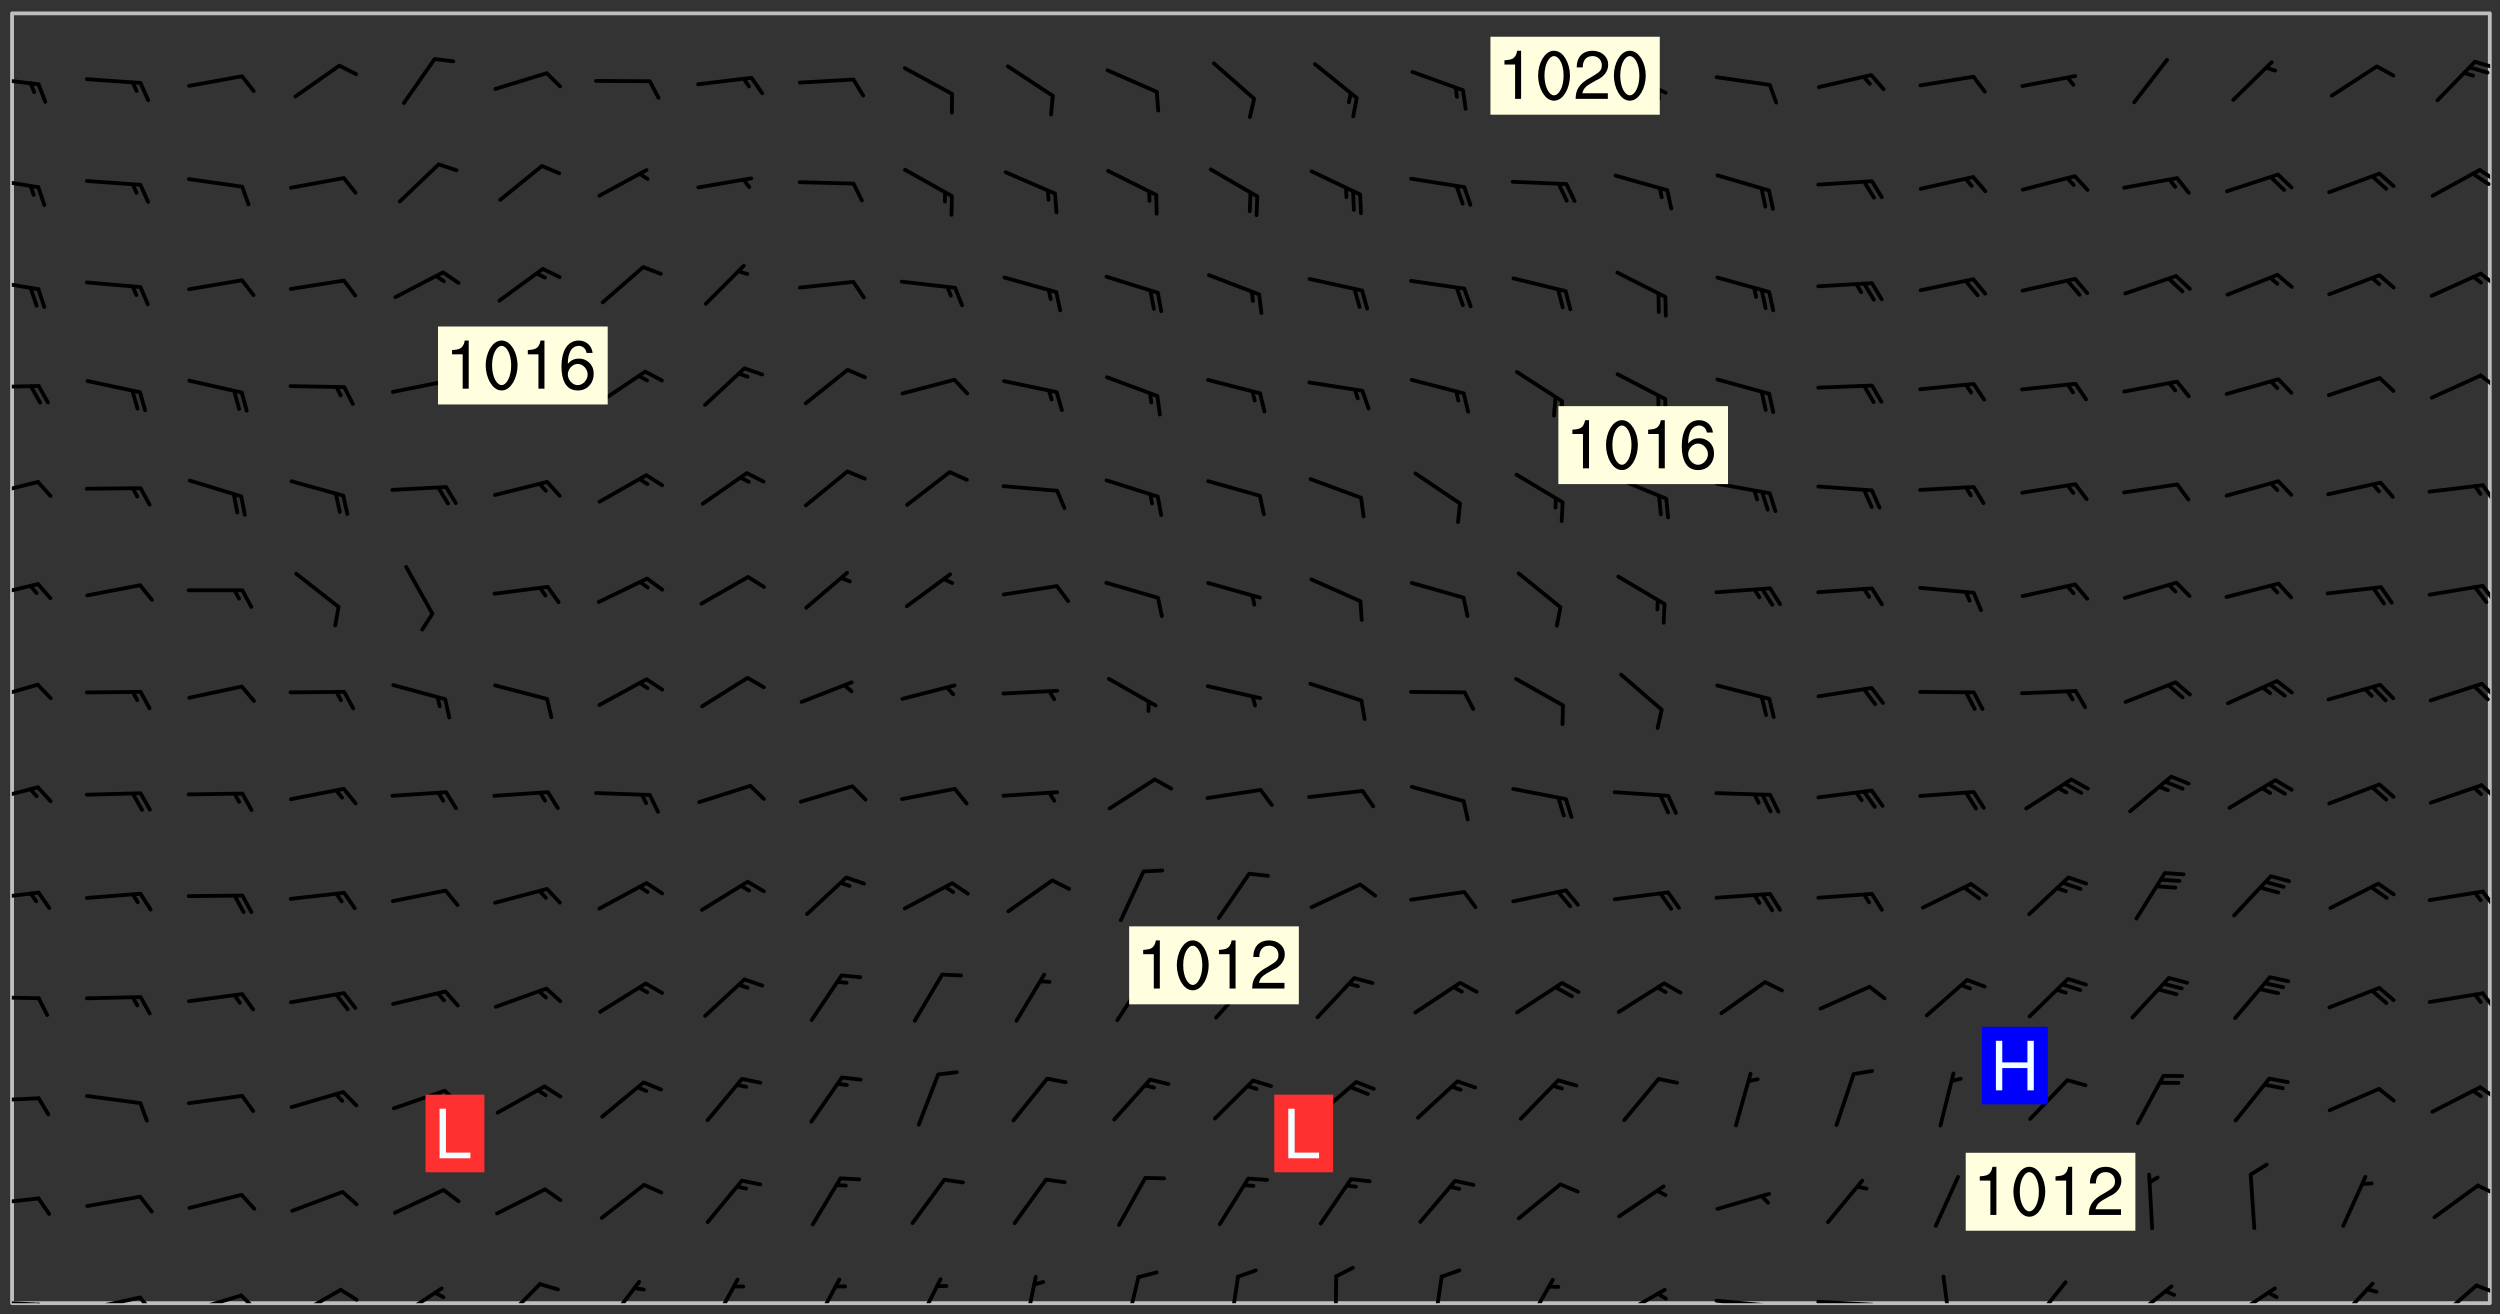 <svg xmlns="http://www.w3.org/2000/svg" role="img" xmlns:xlink="http://www.w3.org/1999/xlink" viewBox="142.45 309.95 326.84 171.84"><rect x="142.45" y="309.95" width="326.84" height="171.84" fill="#333333" stroke="none"/><defs><clipPath id="clip2"><path d="M 144 311.672 L 468 311.672 L 468 480.328 L 144 480.328 Z M 144 311.672"/></clipPath><clipPath id="clip3"><path d="M 144 479 L 148 479 L 148 480.328 L 144 480.328 Z M 144 479"/></clipPath><clipPath id="clip4"><path d="M 147 480 L 149 480 L 149 480.328 L 147 480.328 Z M 147 480"/></clipPath><clipPath id="clip5"><path d="M 153 479 L 161 479 L 161 480.328 L 153 480.328 Z M 153 479"/></clipPath><clipPath id="clip6"><path d="M 160 479 L 163 479 L 163 480.328 L 160 480.328 Z M 160 479"/></clipPath><clipPath id="clip7"><path d="M 167 479 L 175 479 L 175 480.328 L 167 480.328 Z M 167 479"/></clipPath><clipPath id="clip8"><path d="M 173 479 L 176 479 L 176 480.328 L 173 480.328 Z M 173 479"/></clipPath><clipPath id="clip9"><path d="M 180 478 L 188 478 L 188 480.328 L 180 480.328 Z M 180 478"/></clipPath><clipPath id="clip10"><path d="M 186 478 L 190 478 L 190 480.328 L 186 480.328 Z M 186 478"/></clipPath><clipPath id="clip11"><path d="M 194 478 L 201 478 L 201 480.328 L 194 480.328 Z M 194 478"/></clipPath><clipPath id="clip12"><path d="M 207 477 L 214 477 L 214 480.328 L 207 480.328 Z M 207 477"/></clipPath><clipPath id="clip13"><path d="M 221 477 L 227 477 L 227 480.328 L 221 480.328 Z M 221 477"/></clipPath><clipPath id="clip14"><path d="M 235 476 L 240 476 L 240 480.328 L 235 480.328 Z M 235 476"/></clipPath><clipPath id="clip15"><path d="M 248 476 L 253 476 L 253 480.328 L 248 480.328 Z M 248 476"/></clipPath><clipPath id="clip16"><path d="M 262 476 L 266 476 L 266 480.328 L 262 480.328 Z M 262 476"/></clipPath><clipPath id="clip17"><path d="M 276 476 L 279 476 L 279 480.328 L 276 480.328 Z M 276 476"/></clipPath><clipPath id="clip18"><path d="M 289 476 L 292 476 L 292 480.328 L 289 480.328 Z M 289 476"/></clipPath><clipPath id="clip19"><path d="M 303 476 L 305 476 L 305 480.328 L 303 480.328 Z M 303 476"/></clipPath><clipPath id="clip20"><path d="M 316 476 L 318 476 L 318 480.328 L 316 480.328 Z M 316 476"/></clipPath><clipPath id="clip21"><path d="M 329 476 L 332 476 L 332 480.328 L 329 480.328 Z M 329 476"/></clipPath><clipPath id="clip22"><path d="M 341 477 L 346 477 L 346 480.328 L 341 480.328 Z M 341 477"/></clipPath><clipPath id="clip23"><path d="M 353 478 L 361 478 L 361 480.328 L 353 480.328 Z M 353 478"/></clipPath><clipPath id="clip24"><path d="M 366 479 L 375 479 L 375 480.328 L 366 480.328 Z M 366 479"/></clipPath><clipPath id="clip25"><path d="M 372 480 L 374 480 L 374 480.328 L 372 480.328 Z M 372 480"/></clipPath><clipPath id="clip26"><path d="M 379 479 L 388 479 L 388 480.328 L 379 480.328 Z M 379 479"/></clipPath><clipPath id="clip27"><path d="M 396 476 L 398 476 L 398 480.328 L 396 480.328 Z M 396 476"/></clipPath><clipPath id="clip28"><path d="M 407 477 L 413 477 L 413 480.328 L 407 480.328 Z M 407 477"/></clipPath><clipPath id="clip29"><path d="M 420 477 L 427 477 L 427 480.328 L 420 480.328 Z M 420 477"/></clipPath><clipPath id="clip30"><path d="M 433 478 L 441 478 L 441 480.328 L 433 480.328 Z M 433 478"/></clipPath><clipPath id="clip31"><path d="M 447 477 L 453 477 L 453 480.328 L 447 480.328 Z M 447 477"/></clipPath><clipPath id="clip32"><path d="M 460 477 L 467 477 L 467 480.328 L 460 480.328 Z M 460 477"/></clipPath><clipPath id="clip33"><path d="M 465 477 L 468 477 L 468 480 L 465 480 Z M 465 477"/></clipPath><clipPath id="clip34"><path d="M 144 466 L 148 466 L 148 468 L 144 468 Z M 144 466"/></clipPath><clipPath id="clip35"><path d="M 466 464 L 468 464 L 468 467 L 466 467 Z M 466 464"/></clipPath><clipPath id="clip36"><path d="M 144 453 L 148 453 L 148 455 L 144 455 Z M 144 453"/></clipPath><clipPath id="clip37"><path d="M 466 451 L 468 451 L 468 454 L 466 454 Z M 466 451"/></clipPath><clipPath id="clip38"><path d="M 144 440 L 148 440 L 148 441 L 144 441 Z M 144 440"/></clipPath><clipPath id="clip39"><path d="M 466 439 L 468 439 L 468 443 L 466 443 Z M 466 439"/></clipPath><clipPath id="clip40"><path d="M 144 426 L 148 426 L 148 428 L 144 428 Z M 144 426"/></clipPath><clipPath id="clip41"><path d="M 466 426 L 468 426 L 468 429 L 466 429 Z M 466 426"/></clipPath><clipPath id="clip42"><path d="M 144 412 L 148 412 L 148 415 L 144 415 Z M 144 412"/></clipPath><clipPath id="clip43"><path d="M 466 412 L 468 412 L 468 415 L 466 415 Z M 466 412"/></clipPath><clipPath id="clip44"><path d="M 144 399 L 148 399 L 148 402 L 144 402 Z M 144 399"/></clipPath><clipPath id="clip45"><path d="M 466 399 L 468 399 L 468 402 L 466 402 Z M 466 399"/></clipPath><clipPath id="clip46"><path d="M 144 386 L 148 386 L 148 389 L 144 389 Z M 144 386"/></clipPath><clipPath id="clip47"><path d="M 466 386 L 468 386 L 468 389 L 466 389 Z M 466 386"/></clipPath><clipPath id="clip48"><path d="M 144 372 L 148 372 L 148 375 L 144 375 Z M 144 372"/></clipPath><clipPath id="clip49"><path d="M 466 373 L 468 373 L 468 376 L 466 376 Z M 466 373"/></clipPath><clipPath id="clip50"><path d="M 144 360 L 148 360 L 148 361 L 144 361 Z M 144 360"/></clipPath><clipPath id="clip51"><path d="M 466 358 L 468 358 L 468 361 L 466 361 Z M 466 358"/></clipPath><clipPath id="clip52"><path d="M 144 346 L 148 346 L 148 349 L 144 349 Z M 144 346"/></clipPath><clipPath id="clip53"><path d="M 466 345 L 468 345 L 468 348 L 466 348 Z M 466 345"/></clipPath><clipPath id="clip54"><path d="M 144 333 L 148 333 L 148 335 L 144 335 Z M 144 333"/></clipPath><clipPath id="clip55"><path d="M 466 331 L 468 331 L 468 334 L 466 334 Z M 466 331"/></clipPath><clipPath id="clip56"><path d="M 465 332 L 468 332 L 468 335 L 465 335 Z M 465 332"/></clipPath><clipPath id="clip57"><path d="M 144 319 L 148 319 L 148 322 L 144 322 Z M 144 319"/></clipPath><clipPath id="clip58"><path d="M 465 317 L 468 317 L 468 319 L 465 319 Z M 465 317"/></clipPath><g id="surface448" clip-path="url(#clip1)"><path fill="#fff" fill-opacity="0" fill-rule="evenodd" d="M 0 0 L 1000 0 L 1000 1000 L 0 1000 Z M 0 0"/><path fill="#d3d3d3" fill-opacity="0" fill-rule="evenodd" d="M162.152 355.867L161.918 356.16 161.977 356.395 162.094 356.566 162.27 356.801 162.562 357.148 162.676 357.207 162.793 357.035 162.852 356.801 163.027 356.625 163.492 356.449 164.191 356.449 164.426 356.742 164.715 357.559 164.773 357.734 164.949 357.965 165.301 358.199 166 358.898 166.172 359.074 166.406 359.422 166.641 359.832 166.93 360.414 167.34 360.879 167.57 361.113 167.805 361.289 167.922 361.52 168.098 361.812 168.27 362.977 168.27 363.211 168.328 363.5 168.387 363.617 168.504 363.734 168.852 364.145 168.969 364.316 169.145 364.492 169.32 364.727 169.438 364.898 169.609 365.25 169.668 365.484 169.902 365.891 170.137 365.832 169.961 366.008 169.902 366.938 169.32 366.938 169.086 366.824 168.738 366.938 168.621 367.055 168.562 367.348 168.504 367.523 168.387 367.695 167.922 367.988 167.863 368.223 167.805 368.336 167.805 368.98 167.863 369.152 167.863 369.562 167.922 369.621 167.922 370.027 167.98 370.434 168.098 370.609 168.156 370.668 168.387 371.309 168.328 371.602 168.328 372.301 168.27 372.883 168.27 373.117 168.211 373.348 168.156 373.699 168.156 375.621 168.211 375.738 168.637 375.738 168.27 375.855 168.246 376.207 169.137 377.375 170.879 377.914 172.219 378.273 172.219 378.812 172.309 379.621 172.844 380.336 174.363 380.605 175.254 380.52 175.344 381.684 175.879 381.863 177.039 381.684 179.094 380.699 180.254 380.336 182.133 380.16 183.828 379.98 183.648 380.699 182.133 380.785 180.883 380.875 180.078 381.145 179.004 381.953 179.273 382.672 179.809 383.57 179.629 384.195 179.363 385.004 179.629 386.082 180.254 386.98 181.059 387.16 182.309 386.98 182.043 387.703 182.141 388.207 182.195 388.5 182.195 388.672 182.254 388.965 182.254 389.371 182.43 389.488 182.781 389.605 183.188 389.605 183.48 389.43 183.594 389.312 183.652 389.195 183.77 388.965 183.828 388.789 184.18 388.324 184.41 388.148 184.586 388.09 184.762 388.148 184.82 388.324 184.938 389.312 184.992 389.781 185.051 389.953 185.168 390.188 185.344 390.246 186.16 390.305 186.449 390.305 186.566 390.539 186.625 390.945 186.684 391.297 186.684 392.402 186.801 392.695 186.918 393.043 187.207 393.742 187.383 394.094 187.965 394.848 188.316 395.023 188.488 395.082 188.957 395.316 189.598 395.781 189.945 396.016 190.238 396.191 190.531 396.246 190.762 396.309 191.578 396.656 191.871 396.832 191.984 397.004 192.336 397.355 192.453 397.531 192.977 398.172 192.977 398.461 193.035 398.812 193.035 399.16 193.094 399.512 193.152 399.801 193.27 399.859 193.441 399.918 193.617 399.918 194.199 400.152 194.375 400.27 194.551 400.559 194.727 400.793 194.84 401.027 195.133 401.258 195.25 401.375 195.25 401.785 195.309 401.84 195.598 402.074 195.832 402.191 195.891 402.309 196.008 402.48 196.066 402.598 196.297 402.832 196.355 403.008 196.59 403.066 196.707 403.125 196.59 403.238 196.531 403.355 196.531 403.473 196.414 403.766 196.297 404.055 196.297 404.637 196.473 404.754 196.59 404.812 196.648 404.93 196.766 405.047 196.879 405.105 197.055 405.453 197.113 405.805 197.172 406.211 197.172 406.387 197.113 406.562 196.996 407.262 196.996 407.434 197.113 407.609 197.406 407.902 197.812 407.902 197.988 408.02 198.105 408.191 198.223 408.484 198.223 408.719 197.695 408.719 197.465 408.484 197.23 408.484 197.055 408.543 196.996 409.242 197.055 409.59 197.172 409.766 197.348 410.176 197.465 410.406 197.754 410.875 197.93 410.93 198.453 410.93 198.688 410.988 199.445 411.629 199.504 411.922 199.504 412.156 199.562 412.215 199.793 412.562 199.793 412.914 199.676 413.086 199.676 413.379 199.969 413.668 200.262 413.844 200.434 413.902 200.727 414.078 201.02 414.195 201.602 414.602 201.891 414.836 202.184 415.012 202.402 415.172 202.418 415.184 202.648 415.359 203.289 415.883 203.465 416.117 203.582 416.293 203.758 416.469 203.871 416.641 203.871 417.281 203.988 417.457 204.457 417.574 205.039 417.691 205.273 417.75 205.504 417.863 205.797 417.98 205.91 418.039 206.496 418.391 206.785 418.562 206.961 418.625 207.137 418.68 207.312 418.738 208.012 419.09 208.301 419.266 208.535 419.32 208.824 419.496 209.059 419.613 209.699 420.02 209.992 420.137 210.164 420.195 210.398 420.254 210.809 420.312 211.039 420.371 211.273 420.488 211.332 420.66 210.922 420.836 211.391 420.895 211.449 421.188 211.562 421.422 211.738 421.477 211.973 421.535 212.148 421.594 212.555 421.711 213.195 421.945 213.312 422.117 213.371 422.352 213.371 422.527 213.312 422.645 213.254 423.051 213.488 423.285 213.605 423.344 213.953 423.461 214.594 423.691 214.77 423.809 215.059 423.926 215.234 424.102 215.469 424.566 216.051 425.672 216.227 425.848 216.574 426.023 216.75 426.141 217.102 426.258 218.148 426.781 218.383 426.84 218.848 426.953 219.141 427.012 219.605 427.188 220.363 427.77 220.598 428.004 220.945 428.469 221.121 428.645 221.41 428.879 222.227 429.578 222.52 429.754 222.809 430.043 223.102 430.219 223.395 430.508 224.09 431.148 224.266 431.324 224.559 431.559 224.848 431.793 225.316 432.082 225.957 432.664 226.305 432.898 226.539 433.191 226.887 433.539 227.238 434.004 228.172 434.996 228.52 435.402 228.637 435.578 228.871 435.637 228.984 435.754 229.629 435.93 229.859 436.043 230.094 436.102 230.387 436.277 230.617 436.395 231.551 437.094 231.957 437.5 232.191 437.676 232.598 437.852 232.832 437.969 233.648 438.316 233.996 438.551 234.23 438.668 234.523 438.957 234.754 439.074 235.512 439.426 235.863 439.598 236.094 439.656 236.387 439.773 236.621 439.832 237.492 440.008 238.309 440.008 238.777 440.238 238.949 440.297 239.824 440.996 240.289 441.113 240.582 441.172 240.758 441.23 240.988 441.289 241.457 441.348 241.805 441.406 242.156 441.465 242.562 441.523 242.855 441.523 243.027 441.582 243.027 441.812 243.203 441.988 243.496 441.988 243.844 442.047 244.195 442.105 244.895 442.223 245.535 442.223 246 441.988 246.293 441.812 246.465 441.695 246.875 441.523 247.164 441.348 248.098 440.883 248.566 440.59 249.09 440.297 249.555 440.125 250.02 439.949 251.07 439.484 251.359 439.367 251.77 439.25 252.059 439.133 252.586 438.957 254.102 438.258 254.684 437.91 254.973 437.852 255.266 437.793 255.613 437.676 256.488 437.445 256.84 437.328 256.953 437.328 257.188 437.27 258.062 437.035 258.297 436.977 259.109 436.977 259.461 436.918 260.277 436.801 260.449 436.742 260.801 436.688 261.094 436.629 261.324 436.57 262.141 436.395 262.316 436.336 262.664 436.336 262.898 436.277 263.363 436.16 264.121 435.988 264.355 435.93 264.703 435.93 265.113 435.812 265.402 435.754 266.688 435.695 266.977 435.695 267.387 435.637 267.617 435.578 267.793 435.578 268.668 435.461 269.074 435.461 269.484 435.344 269.832 435.344 270.184 435.23 271.055 435.172 272.805 435.172 273.852 435.461 274.262 435.578 274.551 435.695 274.902 435.812 275.191 435.93 276.242 436.102 276.531 436.16 276.824 436.16 277.117 436.219 277.289 436.277 277.699 436.336 277.871 436.395 277.988 436.453 278.105 436.453 278.223 436.512 278.574 436.57 278.688 436.57 279.098 436.637 281.02 437.031 282.945 437.426 284.465 437.875 286.16 438.594 288.305 439.398 289.91 438.68 291.34 437.875 292.5 436.797 293.75 436.348 296.785 435.629 298.66 435.27 300.805 433.922 303.039 432.668 305.539 431.41 307.234 430.961 309.02 430.781 310.18 430.512 310.805 431.051 312.145 430.781 312.859 429.793 313.844 428.449 314.289 428.27 315.094 427.91 316.969 427.371 318.754 426.922 320.004 426.652 321.164 426.562 322.863 426.473 324.824 426.203 326.074 426.113 326.613 426.113 327.238 426.023 328.129 426.023 330.273 425.844 332.684 425.664 335.273 425.574 336.969 425.754 338.578 425.844 340.008 426.203 341.168 426.922 343.043 427.91 344.203 429.438 344.469 430.152 345.098 430.242 345.453 431.141 345.988 431.68 346.523 433.207 347.598 433.566 348.133 433.566 347.328 434.102 347.418 435.809 348.133 438.504 349.023 439.309 349.918 440.297 350.633 441.555 352.418 442.094 353.938 441.914 354.293 443.258 355.902 442.453 356.883 441.914 357.152 442.184 357.469 441.969 357.688 441.824 358.488 442.273 358.938 441.914 359.293 441.914 359.828 441.645 360.367 440.926 360.902 440.656 361.527 439.668 362.688 440.117 363.527 440.488 364.922 441.105 366.617 440.926 368.223 440.926 370.008 441.016 370.188 439.309 370.723 437.965 371.527 438.234 372.02 439.082 372.422 439.488 372.332 440.027 372.332 440.387 373.047 440.836 373.758 440.566 375.188 440.566 375.547 441.555 375.992 442.812 376.707 444.156 377.957 444.785 379.652 445.414 380.367 445.234 380.547 444.695 381.527 444.605 381.977 444.965 382.062 446.223 381.797 446.852 381.262 447.031 381.262 447.57 381.977 448.555 382.242 449.094 383.227 450.082 384.027 451.16 383.762 451.52 383.672 452.418 383.047 454.75 382.691 456.816 382.602 458.609 382.422 459.328 382.332 459.867 382.332 461.305 381.352 463.188 380.992 464.895 380.457 465.793 379.652 466.961 379.387 467.5 381.441 468.754 381.527 469.113 381.172 469.652 381.082 469.473 381.082 470.281 381.172 471.719 380.727 472.434 379.652 472.527 379.387 473.242 379.922 474.141 380.727 474.859 381.887 475.668 383.227 475.938 383.672 476.297 383.316 476.746 381.527 476.656 380.277 476.207 379.562 475.488 378.938 475.398 378.762 478.988 378.574 480.297 467.934 480.297 467.934 311.703 412.664 311.703 412.664 360.785 413.426 360.91 416.715 361.453 418.738 364.289 418.738 367.043 421.09 367.375 423.438 367.707 427.488 367.707 426.109 371.867 424.086 372.574 422.062 373.277 421.52 373.621 418.926 375.238 418.738 375.355 416.715 373.277 415.984 370.535 413.312 368.457 411.938 364.957 411.871 364.875 409.914 362.203 412.664 360.785 412.664 311.703 294.422 311.703 294.422 403.117 294.539 403.148 294.672 403.16 294.746 403.234 294.852 403.281 294.941 403.34 295.027 403.398 295.117 403.457 295.414 403.754 295.473 403.844 295.504 403.961 295.531 404.078 295.547 404.215 295.516 404.332 295.457 404.422 295.398 404.508 295.355 404.613 295.309 404.715 295.281 404.836 295.281 404.98 295.457 405.25 295.605 405.398 295.68 405.484 295.754 405.559 295.797 405.664 295.859 405.754 295.918 405.84 295.961 405.945 296.02 406.035 296.066 406.137 296.109 406.242 296.168 406.328 296.285 406.508 296.359 406.582 296.422 406.668 296.48 406.758 296.523 406.863 296.582 406.953 296.641 407.039 296.703 407.129 296.762 407.219 296.805 407.32 296.922 407.5 296.996 407.574 297.055 407.66 297.129 407.734 297.219 407.793 297.324 407.84 297.473 407.84 297.605 407.824 297.738 407.84 297.84 407.793 297.914 407.719 297.961 407.617 297.945 407.484 297.945 407.336 297.898 407.23 297.871 407.113 297.824 407.012 297.797 406.891 297.754 406.789 297.691 406.699 297.648 406.598 297.605 406.492 297.574 406.375 297.559 406.242 297.547 406.105 297.633 406.047 297.691 405.961 297.812 405.93 297.855 406.035 297.871 406.168 297.871 406.285 297.93 406.387 297.988 406.477 298.078 406.535 298.227 406.684 298.285 406.773 298.328 406.879 298.316 406.98 298.402 407.039 298.508 407.086 298.594 407.145 298.684 407.203 298.758 407.277 298.641 407.305 298.535 407.352 298.449 407.41 298.375 407.484 298.316 407.574 298.254 407.66 298.227 407.781 298.18 407.883 298.137 407.988 298.105 408.105 298.094 408.238 298.078 408.371 298.078 408.52 298.105 408.637 298.152 408.742 298.195 408.844 298.254 408.934 298.328 409.008 298.418 409.066 298.492 409.141 298.582 409.199 298.641 409.289 298.684 409.395 298.73 409.496 298.848 409.527 298.98 409.543 299.129 409.543 299.246 409.512 299.352 409.555 299.395 409.66 299.441 409.762 299.469 409.883 299.5 410 299.527 410.117 299.559 410.238 299.586 410.355 299.691 410.398 299.793 410.445 299.926 410.43 300.074 410.578 300.137 410.664 300.211 410.738 300.281 410.812 300.371 410.875 300.477 410.918 300.578 410.961 300.695 410.992 300.832 411.008 300.949 410.977 301.023 410.902 301.051 410.785 301.039 410.652 301.008 410.531 300.98 410.414 301.023 410.309 301.141 410.309 301.23 410.371 301.348 410.398 301.496 410.398 301.629 410.414 301.777 410.414 301.91 410.43 302.043 410.414 302.191 410.414 302.324 410.398 302.457 410.387 302.594 410.398 302.711 410.371 302.844 410.355 303.035 410.297 302.977 410.473 302.961 410.605 302.934 410.727 302.918 410.859 302.859 410.945 302.727 410.961 302.621 411.008 302.516 411.051 302.398 411.082 302.281 411.109 302.016 411.141 301.867 411.141 301.734 411.156 301.66 411.23 301.719 411.316 301.867 411.465 301.984 411.645 302.059 411.715 302.148 411.777 302.238 411.836 302.324 411.895 302.414 411.953 302.516 411.996 302.621 412.059 302.727 412.102 302.812 412.16 302.918 412.207 303.02 412.25 303.199 412.367 303.258 412.457 303.215 412.559 303.168 412.664 303.184 412.797 303.406 413.02 303.465 413.109 303.508 413.211 303.539 413.332 303.582 413.434 303.598 413.566 303.629 413.684 303.641 413.82 303.672 413.938 303.82 414.086 303.922 414.129 304.027 414.172 304.145 414.203 304.277 414.219 304.414 414.234 304.531 414.234 304.648 414.203 304.738 414.145 304.781 414.039 304.828 413.938 304.871 413.832 304.902 413.715 304.914 413.582 304.914 413.434 304.902 413.301 304.887 413.168 304.855 413.051 304.812 412.945 304.766 412.84 304.723 412.738 304.68 412.633 304.664 412.5 304.68 412.367 304.707 412.25 304.738 412.133 304.766 412.012 304.812 411.91 304.902 411.852 304.988 411.789 305.062 411.715 305.152 411.656 305.375 411.434 305.434 411.348 305.508 411.273 305.625 411.094 305.684 411.008 305.684 410.859 305.609 410.785 305.508 410.738 305.402 410.695 305.301 410.652 305.242 410.562 305.195 410.457 305.168 410.34 305.258 410.281 305.375 410.25 305.477 410.207 305.656 410.09 305.805 409.941 305.816 409.809 305.805 409.703 305.715 409.645 305.582 409.66 305.434 409.66 305.301 409.676 305.168 409.66 305.047 409.629 304.961 409.57 304.887 409.496 304.828 409.406 304.766 409.32 304.648 409.141 304.59 409.055 304.621 408.934 304.707 408.875 304.828 408.844 304.887 408.758 304.887 408.637 304.855 408.52 304.797 408.43 304.738 408.344 304.691 408.238 304.664 408.121 304.648 407.988 304.707 407.898 304.781 407.824 304.871 407.766 304.988 407.586 305.062 407.512 305.121 407.426 305.27 407.277 305.391 407.246 305.523 407.23 305.656 407.246 305.73 407.32 305.773 407.426 305.789 407.559 305.758 407.676 305.641 407.707 305.508 407.719 305.359 407.867 305.316 407.973 305.27 408.074 305.242 408.195 305.211 408.312 305.211 408.461 305.242 408.578 305.285 408.684 305.344 408.773 305.418 408.844 305.492 408.918 305.609 408.949 305.73 408.977 305.848 408.949 305.98 408.934 306.098 408.934 306.188 408.992 306.262 409.066 306.309 409.172 306.367 409.258 306.469 409.305 306.602 409.32 306.707 409.363 306.793 409.422 306.781 409.527 306.707 409.602 306.527 409.719 306.469 409.809 306.379 409.867 306.309 409.941 306.234 410.016 306.172 410.105 306.145 410.223 306.129 410.355 306.145 410.488 306.129 410.621 306.129 410.77 306.145 410.902 306.172 411.02 306.203 411.141 306.277 411.215 306.367 411.273 306.453 411.332 306.543 411.391 306.66 411.422 306.66 411.508 306.559 411.555 306.469 411.613 306.203 411.645 306.086 411.672 305.938 411.672 305.832 411.715 305.73 411.762 305.672 411.852 305.609 412.086 305.598 412.219 305.566 412.34 305.551 412.473 305.551 412.766 305.539 412.898 305.551 413.035 305.566 413.168 305.699 413.184 305.832 413.195 305.953 413.227 306.039 413.285 306.113 413.359 306.16 413.465 306.203 413.566 306.219 413.699 306.219 414.145 306.203 414.277 306.203 414.723 306.234 414.988 306.262 415.105 306.277 415.238 306.309 415.355 306.395 415.566 306.426 415.832 306.426 415.98 306.395 416.098 306.367 416.215 306.336 416.336 306.309 416.453 306.277 416.57 306.246 416.691 306.234 416.824 306.219 416.957 306.309 417.016 306.426 416.984 306.527 417 306.574 417.105 306.543 417.371 306.543 417.812 306.5 417.918 306.453 418.023 306.41 418.125 306.367 418.23 306.309 418.316 306.277 418.438 306.234 418.555 306.203 418.672 306.188 418.805 306.203 418.938 306.262 419.027 306.367 419.074 306.453 419.133 306.512 419.219 306.5 419.355 306.469 419.473 306.426 419.574 306.426 420.02 306.41 420.152 306.41 420.301 306.379 420.418 306.336 420.523 306.309 420.641 306.262 420.746 306.219 420.848 306.188 420.969 306.16 421.086 306.129 421.219 306.098 421.336 306.07 421.453 306.027 421.559 305.996 421.676 305.965 421.797 305.953 421.93 305.938 422.062 305.938 422.359 305.965 422.477 305.965 422.625 306.012 423.023 306.039 423.141 306.098 423.23 306.219 423.262 306.367 423.262 306.5 423.246 306.559 423.336 306.559 423.453 306.5 423.543 306.41 423.602 306.309 423.645 306.203 423.691 306.113 423.75 306.027 423.809 305.891 423.824 305.773 423.793 305.641 423.777 305.539 423.824 305.477 423.91 305.465 424.047 305.449 424.18 305.418 424.297 305.391 424.414 305.375 424.547 305.344 424.668 305.344 424.965 305.359 425.098 305.391 425.215 305.391 425.363 305.402 425.496 305.402 425.645 305.375 425.762 305.328 425.863 305.301 425.984 305.27 426.102 305.211 426.191 305.137 426.266 305.035 426.309 304.93 426.355 304.812 426.383 304.691 426.414 304.59 426.367 304.648 426.281 304.754 426.234 304.781 426.117 304.812 426 304.84 425.879 304.871 425.762 304.871 425.613 304.887 425.48 304.855 425.363 304.812 425.258 304.707 425.273 304.633 425.348 304.531 425.391 304.441 425.453 304.367 425.527 304.324 425.629 304.309 425.762 304.277 425.879 304.25 426 304.219 426.117 304.191 426.234 304.16 426.355 304.133 426.473 304.102 426.59 304.059 426.695 303.969 426.754 303.879 426.754 303.762 426.723 303.73 426.637 303.746 426.5 303.715 426.383 303.715 426.234 303.703 426.102 303.703 425.953 303.641 425.719 303.613 425.598 303.57 425.496 303.523 425.391 303.465 425.305 303.406 425.215 303.363 425.109 303.301 425.023 303.152 424.875 303.082 424.801 302.977 424.754 302.871 424.711 302.77 424.668 302.473 424.371 302.383 424.297 302.297 424.238 302.191 424.195 302.102 424.133 302.016 424.074 301.91 424.031 301.82 423.973 301.734 423.91 301.66 423.84 301.555 423.793 301.469 423.734 301.363 423.691 301.273 423.629 301.172 423.586 301.066 423.543 300.98 423.484 300.875 423.438 300.77 423.395 300.668 423.348 300.578 423.289 300.477 423.246 300.371 423.203 300.281 423.141 300.164 423.113 300.031 423.098 299.898 423.113 299.75 423.113 299.617 423.129 299.5 423.098 299.41 423.039 299.336 422.965 299.246 422.906 299.145 422.859 298.996 422.859 298.875 422.832 298.773 422.789 298.699 422.715 298.582 422.535 298.492 422.477 298.391 422.434 298.301 422.371 298.195 422.328 298.105 422.27 298.02 422.211 297.914 422.164 297.855 422.078 297.797 421.988 297.754 421.883 297.707 421.781 297.633 421.707 297.547 421.648 297.473 421.574 297.383 421.516 297.16 421.293 297.117 421.188 297.086 420.922 297.191 420.879 297.336 420.879 297.441 420.922 297.516 420.996 297.605 421.055 297.691 421.113 297.797 421.16 297.887 421.219 298.035 421.367 298.105 421.441 298.254 421.59 298.316 421.676 298.391 421.75 298.477 421.809 298.551 421.883 298.641 421.945 298.73 422.004 298.816 422.062 299.086 422.238 299.188 422.285 299.293 422.328 299.395 422.371 299.441 422.297 299.5 422.211 299.574 422.137 299.645 422.062 299.75 422.105 299.824 422.18 299.883 422.27 299.926 422.371 299.973 422.477 300.016 422.582 300.137 422.609 300.254 422.582 300.328 422.492 300.371 422.387 300.43 422.297 300.504 422.223 300.609 422.18 300.727 422.152 300.859 422.164 300.949 422.223 301.098 422.371 301.156 422.461 301.199 422.566 301.246 422.668 301.289 422.773 301.332 422.875 301.438 422.922 301.543 422.965 301.676 422.98 301.762 422.922 301.82 422.832 301.895 422.758 302 422.715 302.117 422.742 302.223 422.789 302.324 422.832 302.43 422.875 302.531 422.922 302.711 423.039 302.711 423.156 302.695 423.289 302.711 423.422 302.727 423.559 302.785 423.645 302.887 423.691 303.008 423.719 303.125 423.75 303.273 423.75 303.391 423.719 303.449 423.629 303.629 423.512 303.688 423.422 303.762 423.348 303.82 423.262 303.938 423.082 304.117 422.965 304.234 422.996 304.324 423.055 304.367 423.129 304.352 423.262 304.352 423.379 304.441 423.438 304.59 423.438 304.723 423.422 304.855 423.41 305.121 423.379 305.227 423.336 305.344 423.305 305.465 423.277 305.539 423.203 305.609 423.129 305.672 423.039 305.656 422.934 305.609 422.832 305.508 422.789 305.402 422.773 305.285 422.801 305.02 422.832 304.871 422.832 304.797 422.758 304.707 422.699 304.59 422.668 304.473 422.641 304.34 422.625 304.191 422.625 304.059 422.641 303.762 422.641 303.656 422.594 303.508 422.445 303.465 422.344 303.406 422.254 303.629 422.031 303.715 421.973 303.82 421.93 303.938 421.898 304.07 421.883 304.203 421.898 304.34 421.914 304.441 421.957 304.574 421.945 304.664 421.883 304.766 421.84 304.828 421.75 304.781 421.648 304.691 421.59 304.574 421.559 304.473 421.516 304.414 421.426 304.352 421.336 304.352 421.219 304.367 421.086 304.473 421.039 304.547 420.969 304.547 420.848 304.457 420.789 304.426 420.672 304.516 420.613 304.59 420.539 304.633 420.434 304.691 420.344 304.738 420.242 304.754 420.109 304.754 419.961 304.707 419.855 304.664 419.754 304.574 419.695 304.441 419.68 304.34 419.637 304.203 419.621 304.086 419.59 303.641 419.59 303.508 419.574 303.375 419.562 303.242 419.547 303.125 419.516 302.977 419.516 302.844 419.5 302.711 419.488 302.445 419.457 302.324 419.414 302.238 419.355 302.164 419.281 302.164 419.133 302.176 419 302.281 418.953 302.383 418.91 302.516 418.895 302.668 418.895 302.801 418.879 303.094 418.879 303.215 418.91 303.316 418.953 303.406 419.012 303.641 419.074 303.762 419.027 303.852 418.969 303.953 418.926 304.086 418.91 304.191 418.953 304.293 419 304.426 419.012 304.547 418.984 304.691 418.984 304.812 418.953 304.93 418.926 305.035 418.879 305.109 418.805 305.195 418.746 305.344 418.598 305.402 418.512 305.449 418.406 305.477 418.289 305.492 418.184 305.391 418.141 305.301 418.082 305.184 418.051 305.078 418.008 304.988 417.945 304.914 417.859 304.84 417.785 304.738 417.742 304.633 417.695 304.531 417.652 304.473 417.562 304.426 417.461 304.34 417.25 304.277 417.164 304.219 417.074 304.145 417 304.059 416.941 303.789 416.941 303.672 416.973 303.582 417.031 303.48 417.074 303.348 417.09 303.242 417.074 303.215 416.957 303.152 416.867 303.035 416.836 302.934 416.793 302.785 416.645 302.754 416.527 302.738 416.422 302.812 416.348 302.992 416.23 303.109 416.203 303.227 416.172 303.363 416.188 303.465 416.23 303.57 416.273 303.672 416.32 303.777 416.363 303.895 416.395 304.027 416.41 304.145 416.438 304.277 416.453 304.383 416.438 304.473 416.379 304.398 416.305 304.293 416.262 304.219 416.188 304.145 416.098 303.996 415.949 303.91 415.891 303.82 415.832 303.746 415.758 303.656 415.699 303.555 415.652 303.434 415.625 303.332 415.578 303.227 415.535 303.109 415.504 303.008 415.461 302.887 415.43 302.738 415.43 302.621 415.461 302.516 415.504 302.43 415.566 302.25 415.684 302.164 415.742 302.074 415.801 301.969 415.848 301.883 415.906 301.777 415.949 301.676 415.992 301.57 416.039 301.496 416.113 301.438 416.203 301.379 416.289 301.332 416.395 301.273 416.48 301.199 416.555 301.066 416.543 300.949 416.512 300.832 416.512 300.758 416.586 300.668 416.645 300.594 416.719 300.504 416.777 300.418 416.836 300.312 416.883 300.211 416.926 300.074 416.941 299.973 416.898 299.824 416.75 299.719 416.703 299.633 416.703 299.527 416.75 299.426 416.793 299.305 416.824 299.188 416.793 299.113 416.719 299.113 416.602 299.145 416.48 299.219 416.41 299.277 416.32 299.352 416.246 299.469 416.215 299.574 416.172 299.867 416.172 300 416.156 300.137 416.141 300.238 416.098 300.328 416.039 300.43 415.992 300.52 415.934 300.652 415.922 300.742 415.98 300.875 415.992 300.965 415.934 301.051 415.875 301.156 415.832 301.246 415.773 301.332 415.711 301.422 415.652 301.57 415.504 301.629 415.418 301.688 415.328 301.793 415.285 301.926 415.27 302.043 415.297 302.164 415.328 302.223 415.27 302.281 415.18 302.312 414.914 302.34 414.797 302.445 414.809 302.578 414.824 302.68 414.781 302.77 414.723 302.828 414.633 302.902 414.559 302.961 414.469 303.008 414.367 303.02 414.234 303.008 414.102 302.961 413.996 302.812 413.848 302.754 413.758 302.695 413.672 302.652 413.566 302.652 413.121 302.668 412.988 302.668 412.84 302.68 412.707 302.621 412.648 302.531 412.707 302.43 412.664 302.25 412.547 302.164 412.488 302.102 412.398 302.043 412.309 301.969 412.234 301.883 412.176 301.762 412.207 301.66 412.219 301.555 412.266 301.469 412.324 301.363 412.367 301.215 412.516 301.125 412.574 301.039 412.633 300.949 412.695 300.844 412.738 300.711 412.754 300.711 412.633 300.816 412.59 300.934 412.559 301.008 412.488 301.051 412.383 301.051 412.234 301.023 412.117 300.875 411.969 300.742 411.953 300.594 411.953 300.477 411.984 300.371 412.027 300.27 412.07 300.18 412.133 300.062 412.16 299.988 412.086 300 411.953 299.957 411.852 299.914 411.746 299.824 411.688 299.707 411.715 299.586 411.746 299.469 411.777 299.367 411.82 299.246 411.852 299.145 411.895 299.039 411.938 298.949 411.996 298.848 412.012 298.848 411.895 298.863 411.762 298.805 411.672 298.73 411.715 298.582 411.863 298.523 411.953 298.449 412.027 298.402 412.133 298.359 412.234 298.285 412.309 298.227 412.398 298.152 412.473 298.094 412.559 298.02 412.633 297.93 412.695 297.855 412.766 297.781 412.84 297.68 412.855 297.547 412.871 297.441 412.828 297.441 412.707 297.59 412.559 297.633 412.457 297.691 412.367 297.738 412.266 297.781 412.16 297.84 412.07 297.871 411.953 297.914 411.852 297.945 411.73 297.973 411.613 298.02 411.508 298.062 411.406 298.105 411.301 298.18 411.23 298.27 411.168 298.359 411.109 298.461 411.066 298.758 411.066 299.023 411.035 299.129 410.992 299.055 410.918 298.938 410.887 298.832 410.844 298.742 410.785 298.641 410.738 298.551 410.68 298.449 410.637 298.344 410.594 298.254 410.531 298.168 410.473 298.062 410.43 297.961 410.387 297.84 410.355 297.723 410.324 297.621 410.281 297.5 410.25 297.398 410.207 297.309 410.148 297.266 410.043 297.25 409.91 297.352 409.867 297.484 409.852 297.621 409.867 297.754 409.852 297.855 409.809 297.914 409.719 297.93 409.613 297.84 409.555 297.766 409.48 297.664 409.438 297.574 409.379 297.426 409.23 297.383 409.125 297.367 408.992 297.367 408.699 297.309 408.609 297.219 408.551 297.145 408.477 297.102 408.371 297.07 408.254 297.012 408.164 296.938 408.09 296.82 408.062 296.746 407.988 296.656 407.93 296.566 407.867 296.48 407.809 296.406 407.734 296.348 407.648 296.301 407.543 296.215 407.484 296.066 407.336 295.871 407.277 295.738 407.293 295.637 407.336 295.562 407.41 295.516 407.512 295.473 407.617 295.414 407.707 295.355 407.793 295.059 408.09 294.969 408.148 294.883 408.148 294.82 408.062 294.777 407.957 294.809 407.84 294.867 407.75 294.895 407.633 294.883 407.5 294.793 407.438 294.688 407.484 294.57 407.512 294.453 407.543 294.184 407.719 294.082 407.766 293.965 407.793 293.859 407.84 293.77 407.898 293.668 407.941 293.609 407.855 293.562 407.75 293.578 407.617 293.625 407.512 293.695 407.438 293.77 407.367 293.828 407.277 293.828 407.129 293.785 407.023 293.547 407.023 293.445 407.07 293.414 407.188 293.387 407.305 293.355 407.426 293.281 407.469 293.148 407.484 293.074 407.438 293.031 407.336 292.988 407.23 292.941 407.129 292.898 407.023 292.777 407.055 292.676 407.098 292.543 407.113 292.426 407.145 292.32 407.188 292.23 407.246 292.129 407.293 292.008 407.32 291.875 407.336 291.773 407.293 291.715 407.203 291.668 407.098 291.625 406.996 291.582 406.891 291.582 406.773 291.641 406.684 291.727 406.625 291.906 406.508 292.008 406.461 292.113 406.418 292.219 406.359 292.32 406.316 292.41 406.254 292.512 406.211 292.617 406.152 292.719 406.105 292.809 406.047 292.914 406.004 293.016 405.961 293.105 405.898 293.207 405.855 293.344 405.84 293.461 405.871 293.562 405.914 293.684 405.945 293.785 405.988 293.891 406.035 293.992 406.078 294.098 406.121 294.199 406.168 294.305 406.211 294.406 406.254 294.512 406.301 294.598 406.359 294.703 406.402 294.82 406.434 294.926 406.477 295.027 406.523 295.117 406.582 295.223 406.625 295.324 406.668 295.43 406.715 295.547 406.742 295.648 406.789 295.77 406.816 295.918 406.816 296.004 406.758 296.02 406.656 296.078 406.566 296.051 406.449 295.977 406.375 295.859 406.195 295.785 406.121 295.695 406.047 295.516 405.93 295.43 405.871 295.324 405.828 295.223 405.781 294.953 405.605 294.895 405.516 294.82 405.441 294.762 405.352 294.719 405.25 294.688 405.133 294.672 404.996 294.672 404.434 294.66 404.301 294.645 404.168 294.613 404.051 294.598 403.918 294.586 403.785 294.555 403.664 294.332 403.441 294.273 403.355 294.258 403.25 294.289 403.133 294.422 403.117 294.422 311.703 172.992 311.703 172.992 313.156 172.934 313.391 172.582 314.441 172.41 314.965 172.293 315.312 172.117 315.723 172 315.895 171.766 316.188 171.535 316.246 171.184 316.246 171.066 316.305 170.836 316.711 170.836 317.004 170.953 317.18 171.184 317.41 171.301 317.645 171.941 318.402 172.234 318.867 172.41 319.102 172.641 319.453 172.875 319.801 173.516 320.617 173.691 321.082 173.863 321.492 173.98 322.188 174.156 322.656 174.273 324.055 174.332 324.52 174.332 325.395 174.449 326.441 174.449 331.223 174.391 331.688 174.039 332.969 173.863 333.492 173.75 333.902 173.398 334.832 172.934 336 172.699 336.582 172.582 336.758 172.41 337.105 172.234 337.512 171.883 338.328 171.824 338.621 171.711 338.914 171.594 339.203 171.535 339.379 171.418 340.254 171.359 340.66 171.301 340.777 171.242 340.953 171.184 341.125 170.953 341.652 170.836 341.824 170.836 342.059 170.719 342.293 170.66 342.465 170.484 343.051 170.484 343.34 170.426 343.516 170.426 343.809 170.367 343.922 170.309 344.449 170.309 344.621 170.254 344.855 170.254 347.477 170.078 348.293 169.961 348.469 169.785 348.703 169.668 348.875 169.555 349.109 168.969 350.043 168.738 350.332 168.445 350.797 168.27 351.031 167.98 351.383 167.629 352.082 167.516 352.312 167.34 352.723 167.164 352.953 166.758 353.48 165.941 354.18 165.648 354.352 165.359 354.586 165.184 354.703 165.008 354.879 164.484 355.285 163.957 355.461 163.785 355.637 163.551 355.691 162.91 355.867 162.152 355.867M174.363 386.891L173.289 387.34 173.648 388.234 174.898 387.52 175.344 386.98 174.363 386.891"/><path fill="#d3d3d3" fill-opacity="0" fill-rule="evenodd" d="M201.508 416.598L200.613 416.598 201.062 417.227 202.043 417.586 202.848 417.496 203.293 416.508 203.117 416.598 202.402 416.242 201.508 416.598M356.129 475.668L356.07 475.145 356.07 474.852 356.184 474.559 356.242 474.328 356.711 473.859 356.824 473.859 356.941 473.746 357.059 473.688 357.234 473.688 357.469 473.629 357.816 473.629 358.051 473.688 358.168 473.746 358.398 473.918 358.457 474.094 358.574 474.676 358.574 474.969 358.457 475.145 358.285 475.434 358.109 475.609 357.582 476.133 357.352 476.367 357.234 476.426 357.059 476.426 356.941 476.367 356.535 476.074 356.359 475.957 356.242 475.898 356.184 475.785 356.129 475.668M362.77 464.711L362.711 464.539 362.711 463.43 362.77 463.258 362.945 463.199 363.117 463.141 363.293 463.141 363.527 463.082 363.645 463.141 363.703 463.84 363.645 464.012 363.527 464.188 363.41 464.246 363.176 464.77 363.062 464.828 362.828 464.828 362.77 464.711M372.383 450.32L372.266 450.145 372.266 449.445 372.559 448.57 372.676 448.398 372.852 448.047 372.965 447.816 373.082 447.523 373.434 446.766 373.551 446.535 373.723 446.301 373.898 446.301 374.016 446.242 374.656 446.242 374.773 446.301 375.008 446.535 375.18 446.648 375.531 446.941 375.648 447.059 375.762 447.234 375.762 447.348 375.879 447.406 375.996 447.523 375.996 448.223 375.938 448.398 375.938 448.629 375.879 448.805 375.531 449.855 375.414 450.086 375.297 450.32 375.18 450.379 374.949 450.613 374.309 450.902 373.434 450.902 373.023 450.785 372.383 450.32"/><path fill="none" stroke="#bebebe" stroke-linecap="round" stroke-linejoin="round" stroke-miterlimit="10" stroke-width=".5" d="M 431.957 354.305 L 108.027 354.305 L 108.027 185.68 L 431.957 185.68 L 431.957 354.305" transform="matrix(1 0 0 -1 36 666)"/><g clip-path="url(#clip2)"><path fill="#fff" fill-opacity="0" fill-rule="evenodd" d="M 144 311.672 L 144 480.328 L 468 480.328 L 468 311.672 L 144 311.672"/></g><g clip-path="url(#clip3)"><path fill="none" stroke="#000" stroke-linecap="round" stroke-linejoin="round" stroke-miterlimit="10" stroke-width=".5" d="M 111.508 185.488 L 104.492 185.855" transform="matrix(1 0 0 -1 36 666)"/></g><g clip-path="url(#clip4)"><path fill="none" stroke="#000" stroke-linecap="round" stroke-linejoin="round" stroke-miterlimit="10" stroke-width=".5" d="M 111.508 185.488 L 112.547 183.266" transform="matrix(1 0 0 -1 36 666)"/></g><g clip-path="url(#clip5)"><path fill="none" stroke="#000" stroke-linecap="round" stroke-linejoin="round" stroke-miterlimit="10" stroke-width=".5" d="M 124.75 186.414 L 117.883 184.93" transform="matrix(1 0 0 -1 36 666)"/></g><g clip-path="url(#clip6)"><path fill="none" stroke="#000" stroke-linecap="round" stroke-linejoin="round" stroke-miterlimit="10" stroke-width=".5" d="M 124.75 186.414 L 126.332 184.539" transform="matrix(1 0 0 -1 36 666)"/></g><g clip-path="url(#clip7)"><path fill="none" stroke="#000" stroke-linecap="round" stroke-linejoin="round" stroke-miterlimit="10" stroke-width=".5" d="M 137.992 186.688 L 131.266 184.656" transform="matrix(1 0 0 -1 36 666)"/></g><g clip-path="url(#clip8)"><path fill="none" stroke="#000" stroke-linecap="round" stroke-linejoin="round" stroke-miterlimit="10" stroke-width=".5" d="M 137.992 186.688 L 139.723 184.945" transform="matrix(1 0 0 -1 36 666)"/></g><g clip-path="url(#clip9)"><path fill="none" stroke="#000" stroke-linecap="round" stroke-linejoin="round" stroke-miterlimit="10" stroke-width=".5" d="M 150.988 187.426 L 144.902 183.918" transform="matrix(1 0 0 -1 36 666)"/></g><g clip-path="url(#clip10)"><path fill="none" stroke="#000" stroke-linecap="round" stroke-linejoin="round" stroke-miterlimit="10" stroke-width=".5" d="M 150.988 187.426 L 153.07 186.125" transform="matrix(1 0 0 -1 36 666)"/></g><g clip-path="url(#clip11)"><path fill="none" stroke="#000" stroke-linecap="round" stroke-linejoin="round" stroke-miterlimit="10" stroke-width=".5" d="M 164.191 187.605 L 158.328 183.734" transform="matrix(1 0 0 -1 36 666)"/></g><path fill="none" stroke="#000" stroke-linecap="round" stroke-linejoin="round" stroke-miterlimit="10" stroke-width=".5" d="M 163.34 187.043 L 164.418 186.457" transform="matrix(1 0 0 -1 36 666)"/><g clip-path="url(#clip12)"><path fill="none" stroke="#000" stroke-linecap="round" stroke-linejoin="round" stroke-miterlimit="10" stroke-width=".5" d="M 177.039 188.176 L 172.109 183.168" transform="matrix(1 0 0 -1 36 666)"/></g><path fill="none" stroke="#000" stroke-linecap="round" stroke-linejoin="round" stroke-miterlimit="10" stroke-width=".5" d="M 177.039 188.176 L 179.391 187.477" transform="matrix(1 0 0 -1 36 666)"/><g clip-path="url(#clip13)"><path fill="none" stroke="#000" stroke-linecap="round" stroke-linejoin="round" stroke-miterlimit="10" stroke-width=".5" d="M 190.012 188.473 L 185.77 182.871" transform="matrix(1 0 0 -1 36 666)"/></g><path fill="none" stroke="#000" stroke-linecap="round" stroke-linejoin="round" stroke-miterlimit="10" stroke-width=".5" d="M 189.395 187.656 L 190.605 187.461" transform="matrix(1 0 0 -1 36 666)"/><g clip-path="url(#clip14)"><path fill="none" stroke="#000" stroke-linecap="round" stroke-linejoin="round" stroke-miterlimit="10" stroke-width=".5" d="M 202.875 188.762 L 199.535 182.578" transform="matrix(1 0 0 -1 36 666)"/></g><path fill="none" stroke="#000" stroke-linecap="round" stroke-linejoin="round" stroke-miterlimit="10" stroke-width=".5" d="M 202.391 187.863 L 203.617 187.855" transform="matrix(1 0 0 -1 36 666)"/><g clip-path="url(#clip15)"><path fill="none" stroke="#000" stroke-linecap="round" stroke-linejoin="round" stroke-miterlimit="10" stroke-width=".5" d="M 216.18 188.77 L 212.863 182.574" transform="matrix(1 0 0 -1 36 666)"/></g><path fill="none" stroke="#000" stroke-linecap="round" stroke-linejoin="round" stroke-miterlimit="10" stroke-width=".5" d="M 215.695 187.867 L 216.922 187.863" transform="matrix(1 0 0 -1 36 666)"/><g clip-path="url(#clip16)"><path fill="none" stroke="#000" stroke-linecap="round" stroke-linejoin="round" stroke-miterlimit="10" stroke-width=".5" d="M 229.414 188.812 L 226.258 182.531" transform="matrix(1 0 0 -1 36 666)"/></g><path fill="none" stroke="#000" stroke-linecap="round" stroke-linejoin="round" stroke-miterlimit="10" stroke-width=".5" d="M 228.953 187.898 L 230.18 187.926" transform="matrix(1 0 0 -1 36 666)"/><g clip-path="url(#clip17)"><path fill="none" stroke="#000" stroke-linecap="round" stroke-linejoin="round" stroke-miterlimit="10" stroke-width=".5" d="M 241.863 189.113 L 240.438 182.23" transform="matrix(1 0 0 -1 36 666)"/></g><path fill="none" stroke="#000" stroke-linecap="round" stroke-linejoin="round" stroke-miterlimit="10" stroke-width=".5" d="M 241.656 188.109 L 242.836 188.453" transform="matrix(1 0 0 -1 36 666)"/><g clip-path="url(#clip18)"><path fill="none" stroke="#000" stroke-linecap="round" stroke-linejoin="round" stroke-miterlimit="10" stroke-width=".5" d="M 255.289 189.086 L 253.641 182.254" transform="matrix(1 0 0 -1 36 666)"/></g><path fill="none" stroke="#000" stroke-linecap="round" stroke-linejoin="round" stroke-miterlimit="10" stroke-width=".5" d="M 255.289 189.086 L 257.664 189.699" transform="matrix(1 0 0 -1 36 666)"/><g clip-path="url(#clip19)"><path fill="none" stroke="#000" stroke-linecap="round" stroke-linejoin="round" stroke-miterlimit="10" stroke-width=".5" d="M 268.309 189.145 L 267.254 182.199" transform="matrix(1 0 0 -1 36 666)"/></g><path fill="none" stroke="#000" stroke-linecap="round" stroke-linejoin="round" stroke-miterlimit="10" stroke-width=".5" d="M 268.309 189.145 L 270.621 189.961" transform="matrix(1 0 0 -1 36 666)"/><g clip-path="url(#clip20)"><path fill="none" stroke="#000" stroke-linecap="round" stroke-linejoin="round" stroke-miterlimit="10" stroke-width=".5" d="M 281.137 189.184 L 281.055 182.156" transform="matrix(1 0 0 -1 36 666)"/></g><path fill="none" stroke="#000" stroke-linecap="round" stroke-linejoin="round" stroke-miterlimit="10" stroke-width=".5" d="M 281.137 189.184 L 283.32 190.309" transform="matrix(1 0 0 -1 36 666)"/><g clip-path="url(#clip21)"><path fill="none" stroke="#000" stroke-linecap="round" stroke-linejoin="round" stroke-miterlimit="10" stroke-width=".5" d="M 294.934 189.145 L 293.891 182.195" transform="matrix(1 0 0 -1 36 666)"/></g><path fill="none" stroke="#000" stroke-linecap="round" stroke-linejoin="round" stroke-miterlimit="10" stroke-width=".5" d="M 294.934 189.145 L 297.246 189.965" transform="matrix(1 0 0 -1 36 666)"/><g clip-path="url(#clip22)"><path fill="none" stroke="#000" stroke-linecap="round" stroke-linejoin="round" stroke-miterlimit="10" stroke-width=".5" d="M 309.453 188.73 L 305.996 182.613" transform="matrix(1 0 0 -1 36 666)"/></g><path fill="none" stroke="#000" stroke-linecap="round" stroke-linejoin="round" stroke-miterlimit="10" stroke-width=".5" d="M 308.953 187.84 L 310.18 187.809" transform="matrix(1 0 0 -1 36 666)"/><g clip-path="url(#clip23)"><path fill="none" stroke="#000" stroke-linecap="round" stroke-linejoin="round" stroke-miterlimit="10" stroke-width=".5" d="M 324.086 187.426 L 317.996 183.918" transform="matrix(1 0 0 -1 36 666)"/></g><path fill="none" stroke="#000" stroke-linecap="round" stroke-linejoin="round" stroke-miterlimit="10" stroke-width=".5" d="M 323.199 186.914 L 324.238 186.262" transform="matrix(1 0 0 -1 36 666)"/><g clip-path="url(#clip24)"><path fill="none" stroke="#000" stroke-linecap="round" stroke-linejoin="round" stroke-miterlimit="10" stroke-width=".5" d="M 337.855 185.34 L 330.859 186.004" transform="matrix(1 0 0 -1 36 666)"/></g><g clip-path="url(#clip25)"><path fill="none" stroke="#000" stroke-linecap="round" stroke-linejoin="round" stroke-miterlimit="10" stroke-width=".5" d="M 336.836 185.438 L 337.309 184.305" transform="matrix(1 0 0 -1 36 666)"/></g><g clip-path="url(#clip26)"><path fill="none" stroke="#000" stroke-linecap="round" stroke-linejoin="round" stroke-miterlimit="10" stroke-width=".5" d="M 351.18 185.48 L 344.164 185.863" transform="matrix(1 0 0 -1 36 666)"/></g><g clip-path="url(#clip27)"><path fill="none" stroke="#000" stroke-linecap="round" stroke-linejoin="round" stroke-miterlimit="10" stroke-width=".5" d="M 360.527 189.156 L 361.445 182.188" transform="matrix(1 0 0 -1 36 666)"/></g><g clip-path="url(#clip28)"><path fill="none" stroke="#000" stroke-linecap="round" stroke-linejoin="round" stroke-miterlimit="10" stroke-width=".5" d="M 376.5 188.414 L 372.105 182.93" transform="matrix(1 0 0 -1 36 666)"/></g><g clip-path="url(#clip29)"><path fill="none" stroke="#000" stroke-linecap="round" stroke-linejoin="round" stroke-miterlimit="10" stroke-width=".5" d="M 390.348 187.879 L 384.883 183.461" transform="matrix(1 0 0 -1 36 666)"/></g><path fill="none" stroke="#000" stroke-linecap="round" stroke-linejoin="round" stroke-miterlimit="10" stroke-width=".5" d="M 389.555 187.238 L 390.684 186.758" transform="matrix(1 0 0 -1 36 666)"/><g clip-path="url(#clip30)"><path fill="none" stroke="#000" stroke-linecap="round" stroke-linejoin="round" stroke-miterlimit="10" stroke-width=".5" d="M 403.859 187.613 L 398.004 183.727" transform="matrix(1 0 0 -1 36 666)"/></g><path fill="none" stroke="#000" stroke-linecap="round" stroke-linejoin="round" stroke-miterlimit="10" stroke-width=".5" d="M 403.008 187.051 L 404.086 186.465" transform="matrix(1 0 0 -1 36 666)"/><g clip-path="url(#clip31)"><path fill="none" stroke="#000" stroke-linecap="round" stroke-linejoin="round" stroke-miterlimit="10" stroke-width=".5" d="M 416.645 188.238 L 411.848 183.105" transform="matrix(1 0 0 -1 36 666)"/></g><path fill="none" stroke="#000" stroke-linecap="round" stroke-linejoin="round" stroke-miterlimit="10" stroke-width=".5" d="M 415.945 187.492 L 417.133 187.172" transform="matrix(1 0 0 -1 36 666)"/><g clip-path="url(#clip32)"><path fill="none" stroke="#000" stroke-linecap="round" stroke-linejoin="round" stroke-miterlimit="10" stroke-width=".5" d="M 430.203 187.988 L 424.918 183.355" transform="matrix(1 0 0 -1 36 666)"/></g><g clip-path="url(#clip33)"><path fill="none" stroke="#000" stroke-linecap="round" stroke-linejoin="round" stroke-miterlimit="10" stroke-width=".5" d="M 430.203 187.988 L 432.5 187.117" transform="matrix(1 0 0 -1 36 666)"/></g><g clip-path="url(#clip34)"><path fill="none" stroke="#000" stroke-linecap="round" stroke-linejoin="round" stroke-miterlimit="10" stroke-width=".5" d="M 111.492 199.371 L 104.508 198.602" transform="matrix(1 0 0 -1 36 666)"/></g><path fill="none" stroke="#000" stroke-linecap="round" stroke-linejoin="round" stroke-miterlimit="10" stroke-width=".5" d="M111.492 199.371L112.875 197.34M124.773 199.598L117.855 198.375M124.773 199.598L126.285 197.66M138.039 199.844L131.223 198.129M138.039 199.844L139.684 198.023M151.234 200.223L144.656 197.75M151.234 200.223L153.074 198.602M164.441 200.477L158.078 197.496M164.441 200.477L166.402 199M177.715 200.562L171.434 197.41M177.715 200.562L179.719 199.145M190.66 201.148L185.121 196.824M190.66 201.148L192.902 200.148M203.441 201.695L198.969 196.277M203.441 201.695L205.844 201.207M202.789 200.906L203.992 200.664M216.332 201.996L212.711 195.977M216.332 201.996L218.781 201.867M215.805 201.121L217.031 201.055M229.918 201.816L225.754 196.156M229.918 201.816L232.348 201.461M243.211 201.832L239.09 196.141M243.211 201.832L245.641 201.492M256.18 202.055L252.75 195.918M256.18 202.055L258.633 202M269.641 201.969L265.922 196.004M269.641 201.969L272.09 201.797M269.098 201.102L270.324 201.016M283.078 201.887L279.113 196.086M283.078 201.887L285.516 201.617M282.5 201.043L283.719 200.91M296.684 201.664L292.137 196.309M296.684 201.664L299.082 201.141M296.023 200.887L297.223 200.625M310.445 201.211L305.008 196.762M310.445 201.211L312.707 200.266M323.953 200.949L318.129 197.023M323.105 200.379L324.191 199.805M337.73 199.969L330.98 198.004M336.75 199.684L337.605 198.801M349.91 201.695L345.434 196.277M349.258 200.906L350.461 200.66M362.441 202.184L359.531 195.789M372.781 202.152L375.824 195.82M387.422 202.496L387.812 195.477M387.477 201.473L388.527 202.109M400.695 202.492L401.168 195.48M400.695 202.492L402.777 203.789M415.695 202.188L412.797 195.785M415.273 201.254L416.5 201.332M430.402 201.055L424.723 196.918" transform="matrix(1 0 0 -1 36 666)"/><g clip-path="url(#clip35)"><path fill="none" stroke="#000" stroke-linecap="round" stroke-linejoin="round" stroke-miterlimit="10" stroke-width=".5" d="M 430.402 201.055 L 432.609 199.984" transform="matrix(1 0 0 -1 36 666)"/></g><g clip-path="url(#clip36)"><path fill="none" stroke="#000" stroke-linecap="round" stroke-linejoin="round" stroke-miterlimit="10" stroke-width=".5" d="M 111.508 212.469 L 104.492 212.133" transform="matrix(1 0 0 -1 36 666)"/></g><path fill="none" stroke="#000" stroke-linecap="round" stroke-linejoin="round" stroke-miterlimit="10" stroke-width=".5" d="M111.508 212.469L112.766 210.363M124.797 211.836L117.832 212.766M124.797 211.836L125.652 209.539M138.109 212.781L131.148 211.82M138.109 212.781L139.547 210.793M151.316 213.289L144.574 211.312M151.316 213.289L153.031 211.535M150.336 213.004L151.191 212.125M164.582 213.449L157.941 211.152M164.582 213.449L166.379 211.781M163.613 213.117L165.41 211.445M177.641 214.016L171.508 210.586M177.641 214.016L179.703 212.688M176.75 213.52L177.781 212.855M190.598 214.543L185.184 210.059M190.598 214.543L192.867 213.609M189.809 213.891L190.945 213.426M203.453 215L198.957 209.602M203.453 215L205.855 214.5M202.801 214.215L204 213.965M216.523 215.188L212.52 209.414M216.523 215.188L218.961 214.902M215.941 214.348L217.16 214.203M229.102 215.578L226.57 209.023M229.102 215.578L231.535 215.875M243.359 215.031L238.941 209.57M243.359 215.031L245.77 214.566M256.816 214.914L252.117 209.688M256.816 214.914L259.195 214.324M256.133 214.152L257.32 213.859M270.273 214.781L265.289 209.824M270.273 214.781L272.617 214.055M269.547 214.059L270.719 213.695M283.762 214.59L278.43 210.012M283.762 214.59L286.047 213.699M282.984 213.926L285.27 213.031M296.996 214.684L291.828 209.922M296.996 214.684L299.309 213.871M296.242 213.988L297.398 213.582M310.18 214.816L305.273 209.785M310.18 214.816L312.535 214.129M309.465 214.086L310.641 213.742M323.293 214.996L318.789 209.605M323.293 214.996L325.695 214.492M335.312 215.684L333.398 208.922M335.035 214.699L336.234 214.957M348.789 215.633L346.551 208.973M348.789 215.633L351.211 216.035M361.84 215.711L360.133 208.895M361.594 214.719L362.781 215.012M376.734 214.836L371.871 209.766M376.734 214.836L379.094 214.168M389.289 215.391L385.945 209.211M389.289 215.391L391.742 215.375M388.801 214.492L391.254 214.477M403.133 215.039L398.73 209.562M403.133 215.039L405.543 214.578M402.492 214.242L404.902 213.781M417.473 213.695L411.023 210.906M417.473 213.695L419.391 212.168M430.688 213.906L424.438 210.695" transform="matrix(1 0 0 -1 36 666)"/><g clip-path="url(#clip37)"><path fill="none" stroke="#000" stroke-linecap="round" stroke-linejoin="round" stroke-miterlimit="10" stroke-width=".5" d="M 430.688 213.906 L 432.703 212.508" transform="matrix(1 0 0 -1 36 666)"/></g><path fill="none" stroke="#000" stroke-linecap="round" stroke-linejoin="round" stroke-miterlimit="10" stroke-width=".5" d="M 429.777 213.441 L 430.785 212.742" transform="matrix(1 0 0 -1 36 666)"/><g clip-path="url(#clip38)"><path fill="none" stroke="#000" stroke-linecap="round" stroke-linejoin="round" stroke-miterlimit="10" stroke-width=".5" d="M 111.512 225.543 L 104.488 225.691" transform="matrix(1 0 0 -1 36 666)"/></g><path fill="none" stroke="#000" stroke-linecap="round" stroke-linejoin="round" stroke-miterlimit="10" stroke-width=".5" d="M111.512 225.543L112.617 223.352M124.828 225.695L117.801 225.535M124.828 225.695L126.027 223.555M123.805 225.672L124.406 224.602M138.113 226.082L131.148 225.152M138.113 226.082L139.543 224.086M137.098 225.945L137.812 224.949M151.406 226.215L144.484 225.02M151.406 226.215L152.91 224.273M150.398 226.039L151.902 224.102M164.676 226.434L157.844 224.797M164.676 226.434L166.301 224.594M163.684 226.195L164.496 225.277M177.879 226.809L171.27 224.426M177.879 226.809L179.699 225.16M176.918 226.461L177.828 225.637M190.875 227.473L184.906 223.762M190.875 227.473L192.996 226.238M190.008 226.93L191.066 226.316M203.785 228.004L198.629 223.23M203.785 228.004L206.102 227.195M203.035 227.309L204.191 226.906M216.477 228.535L212.566 222.695M216.477 228.535L218.914 228.289M215.906 227.688L217.125 227.562M229.629 228.637L226.043 222.594M229.629 228.637L232.078 228.523M242.961 228.629L239.34 222.605M242.434 227.75L243.66 227.688M256.402 228.547L252.527 222.688M256.402 228.547L258.848 228.312M270.129 228.23L265.43 223.004M270.129 228.23L272.512 227.637M269.445 227.469L270.637 227.172M283.5 228.176L278.691 223.055M283.5 228.176L285.867 227.535M282.801 227.434L283.984 227.109M297.344 227.555L291.48 223.68M297.344 227.555L299.496 226.383M296.488 226.992L297.566 226.406M310.668 227.539L304.785 223.691M310.668 227.539L312.816 226.355M309.812 226.98L311.961 225.797M324.012 227.492L318.07 223.742M324.012 227.492L326.145 226.273M323.148 226.945L324.211 226.34M337.219 227.656L331.496 223.578M337.219 227.656L339.414 226.562M350.883 227.043L344.461 224.191M350.883 227.043L352.816 225.531M363.625 227.934L358.348 223.297M363.625 227.934L365.922 227.066M362.859 227.262L364.004 226.828M376.812 228.07L371.789 223.16M376.812 228.07L379.152 227.328M376.082 227.359L378.422 226.613M375.352 226.645L376.52 226.27M390 228.195L385.23 223.035M390 228.195L392.375 227.57M389.309 227.445L391.68 226.82M388.613 226.695L390.988 226.07M403.207 228.293L398.656 222.941M403.207 228.293L405.605 227.766M402.547 227.516L404.941 226.988M401.883 226.734L404.281 226.207M417.52 226.895L410.973 224.34M417.52 226.895L419.379 225.293M416.566 226.52L418.43 224.922M431.027 226.184L424.094 225.051" transform="matrix(1 0 0 -1 36 666)"/><g clip-path="url(#clip39)"><path fill="none" stroke="#000" stroke-linecap="round" stroke-linejoin="round" stroke-miterlimit="10" stroke-width=".5" d="M 431.027 226.184 L 432.516 224.23" transform="matrix(1 0 0 -1 36 666)"/></g><path fill="none" stroke="#000" stroke-linecap="round" stroke-linejoin="round" stroke-miterlimit="10" stroke-width=".5" d="M 430.02 226.02 L 430.762 225.043" transform="matrix(1 0 0 -1 36 666)"/><g clip-path="url(#clip40)"><path fill="none" stroke="#000" stroke-linecap="round" stroke-linejoin="round" stroke-miterlimit="10" stroke-width=".5" d="M 111.488 239.355 L 104.512 238.508" transform="matrix(1 0 0 -1 36 666)"/></g><path fill="none" stroke="#000" stroke-linecap="round" stroke-linejoin="round" stroke-miterlimit="10" stroke-width=".5" d="M111.488 239.355L112.891 237.344M110.473 239.23L111.176 238.227M124.816 239.207L117.812 238.656M124.816 239.207L126.137 237.137M123.797 239.129L124.457 238.094M138.145 238.969L131.117 238.895M138.145 238.969L139.316 236.812M137.121 238.957L138.297 236.805M151.438 239.328L144.453 238.535M151.438 239.328L152.824 237.309M150.422 239.215L151.113 238.203M164.707 239.621L157.816 238.242M164.707 239.621L166.262 237.727M177.973 239.836L171.18 238.027M177.973 239.836L179.641 238.039M176.984 239.57L177.816 238.672M190.98 240.602L184.801 237.258M190.98 240.602L193.023 239.246M190.082 240.117L191.102 239.438M204.199 240.773L198.215 237.09M204.199 240.773L206.312 239.531M203.328 240.238L204.387 239.617M217.09 241.328L211.953 236.535M217.09 241.328L219.41 240.531M216.344 240.633L217.504 240.23M230.938 240.586L224.734 237.277M230.938 240.586L232.973 239.215M230.035 240.105L231.051 239.418M244.023 240.953L238.277 236.91M244.023 240.953L246.215 239.844M255.949 242.117L252.98 235.746M255.949 242.117L258.402 242.246M269.773 241.828L265.789 236.035M269.773 241.828L272.211 241.547M284.277 240.422L277.914 237.441M284.277 240.422L286.238 238.949M297.887 239.438L290.934 238.426M297.887 239.438L299.34 237.457M311.164 239.652L304.289 238.211M311.164 239.652L312.738 237.77M310.164 239.441L311.734 237.559M324.527 239.379L317.555 238.484M324.527 239.379L325.945 237.375M323.512 239.25L324.93 237.246M337.859 239.184L330.852 238.68M337.859 239.184L339.164 237.102M336.84 239.109L338.145 237.031M335.82 239.035L336.473 237.996M351.176 239.184L344.168 238.68M351.176 239.184L352.48 237.105M350.156 239.109L350.809 238.074M364.141 240.48L357.832 237.383M364.141 240.48L366.129 239.047M363.223 240.031L365.211 238.594M376.867 241.332L371.738 236.531M376.867 241.332L379.188 240.539M376.121 240.633L378.441 239.84M375.375 239.938L376.535 239.539M389.477 241.91L385.754 235.953M389.477 241.91L391.926 241.742M388.938 241.043L391.383 240.875M388.395 240.176L390.844 240.008M403.336 241.496L398.527 236.367M403.336 241.496L405.703 240.852M402.637 240.75L405.004 240.105M401.938 240.004L404.305 239.359M417.379 240.527L411.117 237.336M417.379 240.527L419.387 239.121M416.465 240.062L418.477 238.656M431.031 239.492L424.094 238.371" transform="matrix(1 0 0 -1 36 666)"/><g clip-path="url(#clip41)"><path fill="none" stroke="#000" stroke-linecap="round" stroke-linejoin="round" stroke-miterlimit="10" stroke-width=".5" d="M 431.031 239.492 L 432.512 237.535" transform="matrix(1 0 0 -1 36 666)"/></g><path fill="none" stroke="#000" stroke-linecap="round" stroke-linejoin="round" stroke-miterlimit="10" stroke-width=".5" d="M 430.02 239.328 L 430.762 238.352" transform="matrix(1 0 0 -1 36 666)"/><g clip-path="url(#clip42)"><path fill="none" stroke="#000" stroke-linecap="round" stroke-linejoin="round" stroke-miterlimit="10" stroke-width=".5" d="M 111.402 253.121 L 104.598 251.371" transform="matrix(1 0 0 -1 36 666)"/></g><path fill="none" stroke="#000" stroke-linecap="round" stroke-linejoin="round" stroke-miterlimit="10" stroke-width=".5" d="M111.402 253.121L113.059 251.312M110.414 252.867L111.242 251.961M124.828 252.344L117.805 252.152M124.828 252.344L126.039 250.207M123.805 252.312L125.016 250.18M138.145 252.301L131.117 252.195M138.145 252.301L139.328 250.148M137.121 252.285L137.715 251.211M151.395 252.922L144.496 251.57M151.395 252.922L152.941 251.02M150.391 252.727L151.164 251.773M164.766 252.48L157.754 252.012M164.766 252.48L166.059 250.395M163.746 252.414L164.395 251.371M178.082 252.484L171.07 252.008M178.082 252.484L179.375 250.402M177.062 252.414L177.707 251.375M191.402 252.121L184.379 252.371M191.402 252.121L192.477 249.914M190.379 252.156L190.918 251.055M204.555 253.312L197.859 251.18M204.555 253.312L206.309 251.598M217.887 253.254L211.152 251.238M217.887 253.254L219.609 251.508M231.285 252.914L224.387 251.582M231.285 252.914L232.828 251.004M244.656 252.477L237.645 252.016M243.637 252.41L244.281 251.367M257.422 254.148L251.512 250.348M257.422 254.148L259.562 252.949M271.254 252.777L264.309 251.715M271.254 252.777L272.723 250.812M284.586 252.648L277.605 251.844M284.586 252.648L285.977 250.629M297.801 251.316L291.023 253.176M297.801 251.316L298.336 248.922M311.176 251.582L304.277 252.91M311.176 251.582L311.898 249.234M310.172 251.773L310.895 249.43M324.547 252.008L317.535 252.484M324.547 252.008L325.547 249.77M323.527 252.078L324.527 249.836M337.867 252.137L330.844 252.359M337.867 252.137L338.949 249.934M336.848 252.168L337.93 249.965M335.824 252.199L336.367 251.098M351.156 252.695L344.188 251.801M351.156 252.695L352.574 250.691M350.141 252.562L351.559 250.562M349.129 252.434L349.836 251.434M364.488 252.508L357.484 251.984M364.488 252.508L365.801 250.434M363.469 252.43L364.781 250.355M377.254 254.148L371.348 250.344M377.254 254.148L379.398 252.949M376.395 253.594L378.539 252.398M375.535 253.043L376.605 252.441M390.301 254.516L384.934 249.98M390.301 254.516L392.578 253.602M389.52 253.855L391.797 252.941M388.738 253.195L389.879 252.738M403.941 254.059L397.922 250.434M403.941 254.059L406.047 252.797M403.066 253.531L405.172 252.27M402.191 253.004L403.242 252.375M417.531 253.492L410.961 251.004M417.531 253.492L419.375 251.871M416.578 253.129L418.422 251.512M430.883 253.391L424.238 251.102" transform="matrix(1 0 0 -1 36 666)"/><g clip-path="url(#clip43)"><path fill="none" stroke="#000" stroke-linecap="round" stroke-linejoin="round" stroke-miterlimit="10" stroke-width=".5" d="M 430.883 253.391 L 432.68 251.719" transform="matrix(1 0 0 -1 36 666)"/></g><path fill="none" stroke="#000" stroke-linecap="round" stroke-linejoin="round" stroke-miterlimit="10" stroke-width=".5" d="M 429.918 253.059 L 430.812 252.223" transform="matrix(1 0 0 -1 36 666)"/><g clip-path="url(#clip44)"><path fill="none" stroke="#000" stroke-linecap="round" stroke-linejoin="round" stroke-miterlimit="10" stroke-width=".5" d="M 111.375 266.535 L 104.625 264.59" transform="matrix(1 0 0 -1 36 666)"/></g><path fill="none" stroke="#000" stroke-linecap="round" stroke-linejoin="round" stroke-miterlimit="10" stroke-width=".5" d="M111.375 266.535L113.082 264.773M124.828 265.598L117.801 265.523M124.828 265.598L126.004 263.445M123.805 265.586L124.395 264.512M138.066 266.293L131.195 264.828M138.066 266.293L139.645 264.418M151.457 265.594L144.434 265.531M151.457 265.594L152.629 263.438M150.438 265.586L151.023 264.508M164.652 264.641L157.871 266.484M164.652 264.641L165.191 262.246M163.664 264.906L163.934 263.711M177.973 264.672L171.176 266.449M177.973 264.672L178.539 262.285M190.973 267.246L184.809 263.879M190.973 267.246L193.023 265.895M190.078 266.754L191.102 266.082M204.184 267.43L198.23 263.695M204.184 267.43L206.309 266.203M217.793 266.844L211.25 264.281M216.84 266.469L217.773 265.672M231.238 266.438L224.434 264.684M230.246 266.184L231.074 265.277M244.66 265.738L237.641 265.383M243.637 265.688L244.27 264.637M257.516 263.82L251.414 267.305M256.629 264.324L256.59 263.098M271.207 264.781L264.355 266.34M270.211 265.008L270.531 263.824M284.434 264.465L277.758 266.66M284.434 264.465L284.852 262.047M297.926 265.531L290.898 265.594M297.926 265.531L299.059 263.352M310.785 263.836L304.664 267.289M310.785 263.836L310.727 261.383M323.699 263.262L318.383 267.859M323.699 263.262L323.152 260.871M337.758 264.688L330.953 266.434M337.758 264.688L338.336 262.305M336.77 264.941L337.348 262.559M351.141 266.109L344.199 265.016M351.141 266.109L352.617 264.148M350.133 265.949L351.605 263.988M364.5 265.535L357.473 265.59M364.5 265.535L365.633 263.359M363.477 265.543L364.613 263.367M377.812 265.711L370.789 265.414M377.812 265.711L379.055 263.594M376.789 265.668L377.41 264.609M390.887 266.844L384.344 264.281M390.887 266.844L392.75 265.246M389.938 266.469L391.797 264.871M404.133 267.016L397.73 264.109M404.133 267.016L406.074 265.516M403.199 266.59L405.145 265.094M402.27 266.168L403.242 265.422M417.625 266.523L410.867 264.602M417.625 266.523L419.328 264.754M416.641 266.242L418.344 264.477M415.66 265.965L416.512 265.078M430.906 266.645L424.219 264.48" transform="matrix(1 0 0 -1 36 666)"/><g clip-path="url(#clip45)"><path fill="none" stroke="#000" stroke-linecap="round" stroke-linejoin="round" stroke-miterlimit="10" stroke-width=".5" d="M 430.906 266.645 L 432.668 264.938" transform="matrix(1 0 0 -1 36 666)"/></g><path fill="none" stroke="#000" stroke-linecap="round" stroke-linejoin="round" stroke-miterlimit="10" stroke-width=".5" d="M 429.934 266.328 L 431.695 264.621" transform="matrix(1 0 0 -1 36 666)"/><g clip-path="url(#clip46)"><path fill="none" stroke="#000" stroke-linecap="round" stroke-linejoin="round" stroke-miterlimit="10" stroke-width=".5" d="M 111.418 279.688 L 104.582 278.066" transform="matrix(1 0 0 -1 36 666)"/></g><path fill="none" stroke="#000" stroke-linecap="round" stroke-linejoin="round" stroke-miterlimit="10" stroke-width=".5" d="M111.418 279.688L113.039 277.844M110.426 279.449L111.234 278.527M124.766 279.539L117.863 278.211M124.766 279.539L126.305 277.633M138.145 278.875L131.117 278.875M138.145 278.875L139.297 276.711M137.121 278.875L137.695 277.793M150.711 276.707L145.18 281.043M150.711 276.707L150.281 274.293M162.98 275.812L159.543 281.941M162.98 275.812L161.652 273.746M178.059 279.324L171.09 278.43M178.059 279.324L179.477 277.32M177.047 279.195L177.754 278.191M191.055 280.406L184.727 277.348M191.055 280.406L193.035 278.957M190.133 279.961L191.125 279.238M204.258 280.621L198.156 277.133M204.258 280.621L206.332 279.309M217.195 281.156L211.848 276.598M216.414 280.492L217.559 280.043M230.668 280.957L225.004 276.797M229.844 280.352L230.949 279.82M244.621 279.426L237.68 278.328M244.621 279.426L246.098 277.465M257.84 277.898L251.09 279.855M257.84 277.898L258.344 275.496M271.164 277.922L264.398 279.832M270.18 278.199L270.438 277M284.305 277.449L277.887 280.305M284.305 277.449L284.48 275.004M297.789 277.914L291.031 279.84M297.789 277.914L298.305 275.516M310.457 276.664L304.996 281.09M310.457 276.664L309.988 274.258M324.062 277.086L318.02 280.668M324.062 277.086L323.949 274.633M323.184 277.605L323.129 276.383M337.859 279.137L330.852 278.617M337.859 279.137L339.168 277.062M336.84 279.062L338.148 276.984M335.82 278.984L336.477 277.949M351.176 279.129L344.168 278.625M351.176 279.129L352.48 277.047M350.156 279.055L350.809 278.016M364.484 278.555L357.488 279.199M364.484 278.555L365.434 276.289M363.469 278.648L363.941 277.516M377.73 279.641L370.871 278.113M377.73 279.641L379.324 277.773M376.734 279.418L377.531 278.484M390.984 279.875L384.246 277.879M390.984 279.875L392.707 278.125M390.004 279.586L390.863 278.711M404.336 279.75L397.527 278M404.336 279.75L405.988 277.941M403.344 279.496L404.172 278.59M417.738 279.285L410.758 278.469M417.738 279.285L419.133 277.266M416.723 279.164L418.117 277.145M431.027 279.449L424.094 278.305" transform="matrix(1 0 0 -1 36 666)"/><g clip-path="url(#clip47)"><path fill="none" stroke="#000" stroke-linecap="round" stroke-linejoin="round" stroke-miterlimit="10" stroke-width=".5" d="M 431.027 279.449 L 432.516 277.496" transform="matrix(1 0 0 -1 36 666)"/></g><path fill="none" stroke="#000" stroke-linecap="round" stroke-linejoin="round" stroke-miterlimit="10" stroke-width=".5" d="M 430.02 279.281 L 431.508 277.332" transform="matrix(1 0 0 -1 36 666)"/><g clip-path="url(#clip48)"><path fill="none" stroke="#000" stroke-linecap="round" stroke-linejoin="round" stroke-miterlimit="10" stroke-width=".5" d="M 111.41 293.039 L 104.59 291.344" transform="matrix(1 0 0 -1 36 666)"/></g><path fill="none" stroke="#000" stroke-linecap="round" stroke-linejoin="round" stroke-miterlimit="10" stroke-width=".5" d="M111.41 293.039L113.051 291.215M124.828 292.227L117.801 292.156M124.828 292.227L126.004 290.074M123.805 292.219L124.395 291.141M137.988 291.16L131.27 293.223M137.988 291.16L138.453 288.75M137.012 291.461L137.477 289.051M151.332 291.25L144.559 293.133M151.332 291.25L151.859 288.855M150.344 291.523L150.875 289.129M164.77 292.379L157.75 292.004M164.77 292.379L166.035 290.277M163.746 292.324L165.016 290.223M177.984 293.047L171.168 291.336M177.984 293.047L179.629 291.227M176.992 292.797L177.812 291.887M190.945 293.926L184.836 290.457M190.945 293.926L193.016 292.609M190.059 293.422L191.094 292.762M204.09 294.199L198.324 290.184M204.09 294.199L206.273 293.082M203.25 293.617L204.34 293.059M217.242 294.414L211.801 289.969M217.242 294.414L219.504 293.465M230.621 294.332L225.051 290.051M230.621 294.332L232.855 293.316M244.652 291.891L237.648 292.492M244.652 291.891L245.613 289.633M257.812 291.129L251.117 293.254M257.812 291.129L258.258 288.715M256.84 291.438L257.062 290.23M271.16 291.234L264.398 293.148M271.16 291.234L271.68 288.836M284.391 290.973L277.801 293.41M284.391 290.973L284.719 288.539M297.324 290.23L291.496 294.152M297.324 290.23L297.07 287.789M310.742 290.387L304.711 293.996M310.742 290.387L310.617 287.938M309.863 290.914L309.801 289.688M324.289 290.852L317.793 293.531M324.289 290.852L324.527 288.41M323.344 291.242L323.582 288.801M337.812 291.566L330.898 292.816M337.812 291.566L338.562 289.227M336.809 291.746L337.555 289.41M335.801 291.93L336.176 290.762M351.176 291.941L344.168 292.445M351.176 291.941L352.168 289.695M350.156 292.012L351.148 289.77M364.496 292.383L357.477 292M364.496 292.383L365.762 290.281M363.473 292.328L364.109 291.277M377.77 292.746L370.832 291.637M377.77 292.746L379.25 290.789M376.762 292.586L377.5 291.605M391.09 292.715L384.141 291.668M391.09 292.715L392.555 290.746M404.316 293.137L397.547 291.25M404.316 293.137L406.008 291.359M403.332 292.859L404.176 291.973M417.676 292.957L410.816 291.426M417.676 292.957L419.273 291.094M416.68 292.734L417.477 291.805M431.051 292.609L424.074 291.773" transform="matrix(1 0 0 -1 36 666)"/><g clip-path="url(#clip49)"><path fill="none" stroke="#000" stroke-linecap="round" stroke-linejoin="round" stroke-miterlimit="10" stroke-width=".5" d="M 431.051 292.609 L 432.453 290.594" transform="matrix(1 0 0 -1 36 666)"/></g><path fill="none" stroke="#000" stroke-linecap="round" stroke-linejoin="round" stroke-miterlimit="10" stroke-width=".5" d="M 430.035 292.488 L 430.734 291.48" transform="matrix(1 0 0 -1 36 666)"/><g clip-path="url(#clip50)"><path fill="none" stroke="#000" stroke-linecap="round" stroke-linejoin="round" stroke-miterlimit="10" stroke-width=".5" d="M 111.512 305.582 L 104.488 305.434" transform="matrix(1 0 0 -1 36 666)"/></g><path fill="none" stroke="#000" stroke-linecap="round" stroke-linejoin="round" stroke-miterlimit="10" stroke-width=".5" d="M111.512 305.582L112.711 303.438M110.492 305.559L111.688 303.418M124.75 304.773L117.879 306.242M124.75 304.773L125.426 302.414M123.75 304.984L124.426 302.625M138.059 304.73L131.203 306.281M138.059 304.73L138.703 302.363M137.059 304.957L137.707 302.59M151.457 305.441L144.434 305.57M151.457 305.441L152.57 303.254M150.438 305.461L150.992 304.367M164.707 306.199L157.816 304.816M164.707 306.199L166.262 304.301M163.703 305.996L164.48 305.047M177.746 307.02L171.406 303.992M177.746 307.02L179.719 305.562M176.824 306.582L177.809 305.852M190.809 307.465L184.973 303.547M190.809 307.465L192.973 306.309M189.957 306.895L191.039 306.316M203.781 307.895L198.629 303.117M203.781 307.895L206.098 307.09M203.031 307.199L204.191 306.797M217.266 307.699L211.777 303.312M217.266 307.699L219.52 306.727M231.234 306.402L224.438 304.609M231.234 306.402L232.898 304.602M244.59 304.785L237.711 306.227M244.59 304.785L245.273 302.43M243.59 304.996L243.93 303.816M257.758 304.285L251.172 306.73M257.758 304.285L258.086 301.852M256.801 304.641L256.965 303.422M271.184 304.633L264.379 306.379M271.184 304.633L271.762 302.25M270.195 304.887L270.484 303.695M284.566 304.965L277.625 306.047M284.566 304.965L285.371 302.648M283.559 305.125L283.961 303.965M297.812 304.625L291.012 306.387M297.812 304.625L298.383 302.238M296.824 304.883L297.109 303.688M310.676 303.602L304.773 307.414M310.676 303.602L310.469 301.156M309.82 304.156L309.609 301.711M324.156 303.883L317.926 307.129M324.156 303.883L324.176 301.43M323.25 304.355L323.27 301.902M337.742 304.57L330.969 306.445M337.742 304.57L338.273 302.176M336.758 304.844L337.289 302.449M351.184 305.641L344.16 305.371M351.184 305.641L352.418 303.52M350.16 305.602L351.395 303.48M364.484 305.852L357.488 305.16M364.484 305.852L365.844 303.809M363.465 305.75L364.145 304.73M377.797 305.875L370.809 305.141M377.797 305.875L379.168 303.84M376.777 305.766L377.465 304.75M391.07 306.16L384.164 304.855M391.07 306.16L392.602 304.242M390.062 305.969L390.832 305.012M404.312 306.469L397.551 304.543M404.312 306.469L406.012 304.703M403.328 306.188L404.18 305.305M417.578 306.625L410.914 304.391M417.578 306.625L419.359 304.938M430.762 306.957L424.363 304.055" transform="matrix(1 0 0 -1 36 666)"/><g clip-path="url(#clip51)"><path fill="none" stroke="#000" stroke-linecap="round" stroke-linejoin="round" stroke-miterlimit="10" stroke-width=".5" d="M 430.762 306.957 L 432.707 305.461" transform="matrix(1 0 0 -1 36 666)"/></g><g clip-path="url(#clip52)"><path fill="none" stroke="#000" stroke-linecap="round" stroke-linejoin="round" stroke-miterlimit="10" stroke-width=".5" d="M 111.465 318.238 L 104.535 319.402" transform="matrix(1 0 0 -1 36 666)"/></g><path fill="none" stroke="#000" stroke-linecap="round" stroke-linejoin="round" stroke-miterlimit="10" stroke-width=".5" d="M111.465 318.238L112.242 315.914M110.457 318.41L111.234 316.082M124.816 318.52L117.816 319.125M124.816 318.52L125.777 316.262M123.797 318.605L124.277 317.477M138.094 319.41L131.168 318.234M138.094 319.41L139.594 317.465M151.414 319.371L144.477 318.273M151.414 319.371L152.891 317.414M164.375 320.445L158.145 317.199M164.375 320.445L166.398 319.059M163.469 319.973L164.48 319.277M177.414 320.895L171.738 316.75M177.414 320.895L179.621 319.824M176.586 320.293L177.691 319.758M190.543 321.129L185.238 316.516M190.543 321.129L192.832 320.25M203.691 321.305L198.723 316.336M202.969 320.582L204.141 320.227M218.016 319.195L211.027 318.449M218.016 319.195L219.391 317.164M231.324 318.418L224.344 319.227M231.324 318.418L232.223 316.137M230.309 318.535L230.758 317.395M244.535 317.871L237.77 319.77M244.535 317.871L245.059 315.477M243.551 318.148L243.812 316.949M257.82 317.773L251.113 319.871M257.82 317.773L258.27 315.359M256.844 318.078L257.297 315.668M271.062 317.562L264.5 320.082M271.062 317.562L271.359 315.125M270.105 317.93L270.254 316.711M284.527 318.066L277.664 319.578M284.527 318.066L285.188 315.703M283.527 318.285L284.188 315.922M297.887 318.316L290.934 319.328M297.887 318.316L298.715 316.004M296.875 318.461L297.703 316.152M311.141 317.988L304.312 319.656M311.141 317.988L311.746 315.613M310.145 318.23L310.754 315.855M324.176 317.238L317.906 320.406M324.176 317.238L324.23 314.785M323.266 317.699L323.316 315.246M337.742 317.879L330.973 319.766M337.742 317.879L338.27 315.484M336.758 318.152L337.285 315.758M335.77 318.43L336.035 317.23M351.18 319.023L344.164 318.621M351.18 319.023L352.453 316.926M350.16 318.965L351.434 316.867M349.137 318.906L349.773 317.859M364.426 319.543L357.547 318.102M364.426 319.543L365.996 317.656M363.426 319.332L364.996 317.449M377.73 319.594L370.875 318.051M377.73 319.594L379.328 317.73M376.73 319.367L378.332 317.508M390.938 319.965L384.293 317.68M390.938 319.965L392.734 318.289M389.973 319.633L391.766 317.957M404.195 320.121L397.668 317.523M404.195 320.121L406.066 318.535M403.246 319.742L404.184 318.949M417.531 320.07L410.961 317.574M417.531 320.07L419.379 318.457M416.574 319.707L417.5 318.898M430.762 320.27L424.359 317.375" transform="matrix(1 0 0 -1 36 666)"/><g clip-path="url(#clip53)"><path fill="none" stroke="#000" stroke-linecap="round" stroke-linejoin="round" stroke-miterlimit="10" stroke-width=".5" d="M 430.762 320.27 L 432.707 318.77" transform="matrix(1 0 0 -1 36 666)"/></g><path fill="none" stroke="#000" stroke-linecap="round" stroke-linejoin="round" stroke-miterlimit="10" stroke-width=".5" d="M 429.832 319.848 L 430.805 319.098" transform="matrix(1 0 0 -1 36 666)"/><g clip-path="url(#clip54)"><path fill="none" stroke="#000" stroke-linecap="round" stroke-linejoin="round" stroke-miterlimit="10" stroke-width=".5" d="M 111.465 331.566 L 104.535 332.711" transform="matrix(1 0 0 -1 36 666)"/></g><path fill="none" stroke="#000" stroke-linecap="round" stroke-linejoin="round" stroke-miterlimit="10" stroke-width=".5" d="M111.465 331.566L112.25 329.238M110.457 331.73L110.852 330.57M124.82 331.887L117.809 332.387M124.82 331.887L125.812 329.645M123.801 331.961L124.297 330.84M138.109 331.641L131.152 332.633M138.109 331.641L138.941 329.332M151.402 332.773L144.488 331.5M151.402 332.773L152.926 330.852M163.801 334.562L158.719 329.711M163.801 334.562L166.133 333.789M177.305 334.352L171.848 329.922M177.305 334.352L179.562 333.395M190.977 333.816L184.805 330.457M190.078 333.328L191.102 332.652M204.668 332.73L197.742 331.543M203.66 332.559L204.41 331.59M218.031 332.047L211.008 332.23M218.031 332.047L219.129 329.848M230.898 330.418L224.77 333.855M230.898 330.418L230.844 327.965M230.008 330.918L229.98 329.691M244.375 330.742L237.926 333.531M244.375 330.742L244.574 328.297M243.438 331.148L243.535 329.926M257.609 330.566L251.324 333.707M257.609 330.566L257.668 328.113M256.695 331.023L256.727 329.797M270.82 330.371L264.742 333.902M270.82 330.371L270.727 327.922M269.934 330.887L269.844 328.434M284.27 330.625L277.926 333.648M284.27 330.625L284.375 328.176M283.344 331.066L283.453 328.613M282.422 331.504L282.477 330.281M297.883 331.59L290.941 332.684M297.883 331.59L298.684 329.273M296.871 331.75L297.672 329.43M311.238 331.988L304.215 332.285M311.238 331.988L312.297 329.773M310.215 332.031L311.273 329.816M324.422 331.184L317.66 333.09M324.422 331.184L324.945 328.785M323.438 331.461L323.699 330.262M337.727 331.148L330.984 333.125M337.727 331.148L338.227 328.746M336.746 331.438L337.242 329.035M351.18 332.359L344.164 331.914M351.18 332.359L352.465 330.27M350.156 332.293L351.445 330.203M364.414 332.906L357.559 331.367M364.414 332.906L366.012 331.043M363.418 332.684L364.215 331.75M377.703 333.023L370.902 331.25M377.703 333.023L379.363 331.219M376.711 332.766L377.543 331.863M391.074 332.766L384.16 331.508M391.074 332.766L392.594 330.844M390.066 332.582L390.828 331.621M404.27 333.23L397.594 331.043M404.27 333.23L406.039 331.531M403.297 332.914L405.066 331.215M417.543 333.355L410.953 330.918M417.543 333.355L419.375 331.727M416.582 333L418.414 331.371M430.645 333.824L424.48 330.449" transform="matrix(1 0 0 -1 36 666)"/><g clip-path="url(#clip55)"><path fill="none" stroke="#000" stroke-linecap="round" stroke-linejoin="round" stroke-miterlimit="10" stroke-width=".5" d="M 430.645 333.824 L 432.695 332.477" transform="matrix(1 0 0 -1 36 666)"/></g><g clip-path="url(#clip56)"><path fill="none" stroke="#000" stroke-linecap="round" stroke-linejoin="round" stroke-miterlimit="10" stroke-width=".5" d="M 429.746 333.332 L 431.797 331.984" transform="matrix(1 0 0 -1 36 666)"/></g><g clip-path="url(#clip57)"><path fill="none" stroke="#000" stroke-linecap="round" stroke-linejoin="round" stroke-miterlimit="10" stroke-width=".5" d="M 111.488 345.027 L 104.512 345.875" transform="matrix(1 0 0 -1 36 666)"/></g><path fill="none" stroke="#000" stroke-linecap="round" stroke-linejoin="round" stroke-miterlimit="10" stroke-width=".5" d="M111.488 345.027L112.371 342.738M110.473 345.152L110.914 344.008M124.82 345.207L117.809 345.699M124.82 345.207L125.816 342.965M123.801 345.277L124.301 344.156M138.086 346.082L131.176 344.82M138.086 346.082L139.609 344.16M150.82 347.469L145.07 343.434M150.82 347.469L153.008 346.355M163.273 348.332L159.246 342.574M163.273 348.332L165.711 348.035M177.934 346.484L171.215 344.422M177.934 346.484L179.672 344.75M191.402 345.43L184.375 345.473M191.402 345.43L192.543 343.258M204.695 345.875L197.719 345.031M204.695 345.875L206.098 343.859M203.68 345.75L204.379 344.746M218.027 345.652L211.012 345.25M218.027 345.652L219.301 343.555M230.922 343.773L224.75 347.133M230.922 343.773L230.898 341.316M244.09 343.527L238.211 347.379M244.09 343.527L243.863 341.082M257.684 344.043L251.246 346.859M257.684 344.043L257.871 341.598M270.418 343.133L265.145 347.773M270.418 343.133L269.852 340.742M283.828 343.246L278.363 347.66M283.828 343.246L283.367 340.836M283.035 343.887L282.801 342.684M297.715 344.258L291.105 346.648M297.715 344.258L298.062 341.828M296.754 344.605L296.926 343.391M311.164 344.723L304.289 346.184M311.164 344.723L311.84 342.363M324.203 343.922L317.879 346.98M323.285 344.367L323.332 343.141M337.832 344.949L330.879 345.957M337.832 344.949L338.664 342.641M351.094 346.238L344.246 344.664M351.094 346.238L352.703 344.387M350.098 346.012L350.902 345.086M364.453 346.016L357.52 344.887M364.453 346.016L365.938 344.062M377.754 346.105L370.848 344.801M376.75 345.914L377.516 344.957M389.766 348.23L385.465 342.676M403.441 347.91L398.422 342.996M402.711 347.195L403.883 346.824M417.191 347.367L411.301 343.539M417.191 347.367L419.34 346.176M430.012 347.973L425.113 342.934" transform="matrix(1 0 0 -1 36 666)"/><g clip-path="url(#clip58)"><path fill="none" stroke="#000" stroke-linecap="round" stroke-linejoin="round" stroke-miterlimit="10" stroke-width=".5" d="M 430.012 347.973 L 432.367 347.285" transform="matrix(1 0 0 -1 36 666)"/></g><path fill="none" stroke="#000" stroke-linecap="round" stroke-linejoin="round" stroke-miterlimit="10" stroke-width=".5" d="M429.297 347.238L431.656 346.555M428.586 346.504L429.766 346.164" transform="matrix(1 0 0 -1 36 666)"/><path fill="#ff3030" fill-rule="evenodd" d="M 198.082 463.211 L 205.777 463.211 L 205.777 453.062 L 198.082 453.062 L 198.082 463.211"/><path fill="azure" fill-rule="evenodd" d="M 199.918 454.898 L 200.75 454.898 L 200.75 460.637 L 203.945 460.637 L 203.945 461.379 L 199.918 461.379 L 199.918 454.898"/><path fill="#ff3030" fill-rule="evenodd" d="M 309.043 463.211 L 316.734 463.211 L 316.734 453.062 L 309.043 453.062 L 309.043 463.211"/><path fill="azure" fill-rule="evenodd" d="M 310.875 454.898 L 311.707 454.898 L 311.707 460.637 L 314.902 460.637 L 314.902 461.379 L 310.875 461.379 L 310.875 454.898"/><path fill="#00f" fill-rule="evenodd" d="M 401.555 454.332 L 410.172 454.332 L 410.172 444.188 L 401.555 444.188 L 401.555 454.332"/><path fill="azure" fill-rule="evenodd" d="M 403.387 446.02 L 404.219 446.02 L 404.219 448.844 L 407.508 448.844 L 407.508 446.02 L 408.34 446.02 L 408.34 452.5 L 407.508 452.5 L 407.508 449.586 L 404.219 449.586 L 404.219 452.5 L 403.387 452.5 L 403.387 446.02"/><path fill="#ffffe0" fill-rule="evenodd" d="M 399.441 470.852 L 421.621 470.852 L 421.621 460.66 L 399.441 460.66 L 399.441 470.852"/><path fill-rule="evenodd" d="M402.941 462.492L403.449 462.492 403.449 468.789 402.664 468.789 402.664 464.301 401.277 464.301 401.277 463.742 401.836 463.68 402.086 463.625 402.316 463.535 402.52 463.395 402.695 463.184 402.836 462.891 402.941 462.492M407.754 462.492L407.984 462.512 408.203 462.57 408.41 462.656 408.609 462.777 408.793 462.93 408.965 463.105 409.266 463.523 409.508 464.016 409.688 464.562 409.801 465.145 409.84 465.734 409.801 466.328 409.688 466.91 409.508 467.465 409.266 467.969 408.965 468.395 408.793 468.574 408.609 468.727 408.41 468.852 408.203 468.945 407.984 469 407.754 469.02 407.527 469 407.309 468.945 407.098 468.852 406.902 468.727 406.719 468.574 406.547 468.395 406.246 467.969 406.004 467.465 405.824 466.91 405.711 466.328 405.672 465.734 406.508 465.734 406.535 466.297 406.617 466.805 406.742 467.246 406.906 467.621 407.098 467.922 407.305 468.141 407.527 468.277 407.754 468.324 407.98 468.277 408.203 468.141 408.414 467.922 408.605 467.621 408.77 467.246 408.895 466.805 408.977 466.297 409.004 465.734 408.977 465.172 408.895 464.672 408.77 464.238 408.605 463.871 408.414 463.578 408.203 463.363 407.98 463.234 407.754 463.188 407.527 463.234 407.305 463.363 407.098 463.578 406.906 463.871 406.742 464.238 406.617 464.672 406.535 465.172 406.508 465.734 405.672 465.734 405.711 465.145 405.824 464.562 406.004 464.016 406.246 463.523 406.547 463.105 406.719 462.93 406.902 462.777 407.098 462.656 407.309 462.57 407.527 462.512 407.754 462.492M412.848 462.492L413.355 462.492 413.355 468.789 412.57 468.789 412.57 464.301 411.18 464.301 411.18 463.742 411.742 463.68 411.992 463.625 412.223 463.535 412.426 463.395 412.602 463.184 412.742 462.891 412.848 462.492M415.672 464.668L416.457 464.668 416.477 464.352 416.535 464.066 416.637 463.812 416.777 463.598 416.957 463.426 417.18 463.297 417.445 463.215 417.754 463.188 417.992 463.211 418.215 463.273 418.418 463.375 418.598 463.512 418.746 463.684 418.859 463.891 418.934 464.129 418.957 464.391 418.934 464.66 418.871 464.887 418.758 465.078 418.605 465.246 418.402 465.41 418.156 465.578 417.523 465.965 416.984 466.277 416.547 466.594 416.199 466.918 415.938 467.254 415.746 467.605 415.621 467.977 415.551 468.371 415.531 468.789 419.742 468.789 419.742 468.047 416.41 468.047 416.496 467.766 416.609 467.527 416.758 467.324 416.945 467.145 417.176 466.973 417.453 466.797 418.172 466.383 418.586 466.176 418.93 465.945 419.211 465.695 419.43 465.426 419.594 465.148 419.707 464.867 419.77 464.582 419.789 464.301 419.75 463.914 419.629 463.566 419.438 463.262 419.188 462.996 418.887 462.785 418.539 462.625 418.16 462.527 417.754 462.492 417.32 462.527 416.922 462.625 416.566 462.793 416.262 463.027 416.012 463.328 415.828 463.703 415.711 464.152 415.672 464.668"/><path fill="#ffffe0" fill-rule="evenodd" d="M 290.07 441.25 L 312.254 441.25 L 312.254 431.059 L 290.07 431.059 L 290.07 441.25"/><path fill-rule="evenodd" d="M293.57 432.891L294.082 432.891 294.082 439.184 293.293 439.184 293.293 434.695 291.906 434.695 291.906 434.141 292.465 434.074 292.719 434.02 292.945 433.934 293.148 433.789 293.324 433.582 293.465 433.285 293.57 432.891M298.387 432.891L298.613 432.91 298.832 432.965 299.043 433.055 299.238 433.176 299.422 433.324 299.594 433.5 299.895 433.922 300.137 434.414 300.316 434.961 300.43 435.539 300.469 436.129 300.43 436.723 300.316 437.309 300.137 437.863 299.895 438.363 299.594 438.793 299.422 438.973 299.238 439.125 299.043 439.25 298.832 439.34 298.613 439.398 298.387 439.418 298.156 439.398 297.938 439.34 297.73 439.25 297.531 439.125 297.348 438.973 297.176 438.793 296.875 438.363 296.633 437.863 296.453 437.309 296.34 436.723 296.301 436.129 297.137 436.129 297.164 436.695 297.246 437.199 297.371 437.641 297.535 438.016 297.727 438.316 297.938 438.539 298.16 438.676 298.387 438.723 298.613 438.676 298.836 438.539 299.047 438.316 299.234 438.016 299.398 437.641 299.523 437.199 299.605 436.695 299.637 436.129 299.605 435.57 299.523 435.07 299.398 434.633 299.234 434.266 299.047 433.977 298.836 433.762 298.613 433.629 298.387 433.586 298.16 433.629 297.938 433.762 297.727 433.977 297.535 434.266 297.371 434.633 297.246 435.07 297.164 435.57 297.137 436.129 296.301 436.129 296.34 435.539 296.453 434.961 296.633 434.414 296.875 433.922 297.176 433.5 297.348 433.324 297.531 433.176 297.73 433.055 297.938 432.965 298.156 432.91 298.387 432.891M303.477 432.891L303.984 432.891 303.984 439.184 303.199 439.184 303.199 434.695 301.809 434.695 301.809 434.141 302.371 434.074 302.621 434.02 302.852 433.934 303.055 433.789 303.23 433.582 303.371 433.285 303.477 432.891M306.301 435.066L307.086 435.066 307.105 434.75 307.164 434.465 307.266 434.211 307.406 433.996 307.586 433.82 307.809 433.691 308.074 433.613 308.383 433.586 308.621 433.605 308.844 433.668 309.047 433.77 309.227 433.91 309.375 434.082 309.488 434.289 309.562 434.523 309.586 434.789 309.566 435.059 309.5 435.281 309.387 435.473 309.234 435.645 309.031 435.809 308.785 435.973 308.152 436.363 307.613 436.676 307.176 436.992 306.832 437.316 306.566 437.652 306.375 438.004 306.25 438.371 306.184 438.766 306.16 439.184 310.375 439.184 310.375 438.445 307.039 438.445 307.125 438.16 307.238 437.926 307.387 437.723 307.574 437.543 307.805 437.371 308.082 437.195 308.801 436.777 309.215 436.574 309.559 436.344 309.84 436.09 310.062 435.824 310.223 435.547 310.336 435.262 310.398 434.977 310.418 434.695 310.379 434.312 310.258 433.965 310.066 433.656 309.816 433.395 309.516 433.18 309.168 433.023 308.789 432.926 308.383 432.891 307.949 432.922 307.551 433.023 307.195 433.188 306.891 433.422 306.641 433.727 306.457 434.102 306.34 434.547 306.301 435.066"/><path fill="#ffffe0" fill-rule="evenodd" d="M 346.184 373.238 L 368.363 373.238 L 368.363 363.047 L 346.184 363.047 L 346.184 373.238"/><path fill-rule="evenodd" d="M349.684 364.883L350.191 364.883 350.191 371.176 349.402 371.176 349.402 366.688 348.016 366.688 348.016 366.129 348.574 366.066 348.828 366.012 349.059 365.922 349.262 365.781 349.434 365.57 349.574 365.277 349.684 364.883M354.496 364.883L354.727 364.898 354.945 364.957 355.152 365.047 355.348 365.164 355.531 365.316 355.703 365.492 356.004 365.91 356.25 366.402 356.43 366.949 356.539 367.531 356.578 368.121 356.539 368.715 356.43 369.297 356.25 369.852 356.004 370.355 355.703 370.781 355.531 370.961 355.348 371.113 355.152 371.238 354.945 371.332 354.727 371.387 354.496 371.406 354.266 371.387 354.047 371.332 353.84 371.238 353.645 371.113 353.457 370.961 353.289 370.781 352.984 370.355 352.742 369.852 352.562 369.297 352.449 368.715 352.414 368.121 353.246 368.121 353.273 368.684 353.355 369.191 353.484 369.633 353.645 370.008 353.836 370.309 354.047 370.531 354.27 370.668 354.496 370.715 354.723 370.668 354.945 370.531 355.156 370.309 355.348 370.008 355.508 369.633 355.633 369.191 355.715 368.684 355.746 368.121 355.715 367.559 355.633 367.059 355.508 366.625 355.348 366.258 355.156 365.965 354.945 365.75 354.723 365.621 354.496 365.574 354.27 365.621 354.047 365.75 353.836 365.965 353.645 366.258 353.484 366.625 353.355 367.059 353.273 367.559 353.246 368.121 352.414 368.121 352.449 367.531 352.562 366.949 352.742 366.402 352.984 365.91 353.289 365.492 353.457 365.316 353.645 365.164 353.84 365.047 354.047 364.957 354.266 364.898 354.496 364.883M359.586 364.883L360.098 364.883 360.098 371.176 359.309 371.176 359.309 366.688 357.922 366.688 357.922 366.129 358.48 366.066 358.734 366.012 358.961 365.922 359.164 365.781 359.34 365.57 359.48 365.277 359.586 364.883M366.391 366.5L365.605 366.5 365.551 366.289 365.473 366.102 365.363 365.945 365.234 365.812 365.086 365.711 364.926 365.637 364.758 365.59 364.586 365.574 364.258 365.617 363.973 365.734 363.727 365.93 363.52 366.199 363.359 366.539 363.246 366.941 363.176 367.41 363.152 367.938 363.34 367.734 363.527 367.574 363.711 367.453 363.898 367.363 364.086 367.301 364.277 367.266 364.68 367.242 364.984 367.273 365.305 367.363 365.621 367.52 365.918 367.738 366.172 368.023 366.371 368.375 366.445 368.574 366.496 368.793 366.523 369.027 366.531 369.277 365.742 369.324 365.715 369.066 365.637 368.816 365.516 368.578 365.355 368.371 365.16 368.191 364.941 368.055 364.703 367.969 364.445 367.938 364.191 367.969 363.953 368.055 363.73 368.191 363.539 368.371 363.379 368.578 363.254 368.816 363.18 369.066 363.152 369.324 363.18 369.582 363.254 369.836 363.379 370.07 363.539 370.277 363.73 370.457 363.953 370.594 364.191 370.684 364.445 370.715 364.703 370.684 364.941 370.594 365.16 370.457 365.355 370.277 365.516 370.07 365.637 369.836 365.715 369.582 365.742 369.324 366.531 369.277 366.5 369.648 366.406 370.02 366.25 370.379 366.027 370.707 365.738 370.988 365.566 371.109 365.379 371.211 365.172 371.293 364.949 371.355 364.707 371.395 364.445 371.406 364.164 371.391 363.902 371.344 363.668 371.266 363.449 371.164 363.254 371.031 363.082 370.875 362.926 370.695 362.793 370.492 362.676 370.27 362.578 370.027 362.43 369.492 362.344 368.898 362.316 368.262 362.355 367.516 362.469 366.852 362.656 366.277 362.777 366.02 362.914 365.789 363.066 365.582 363.238 365.402 363.426 365.246 363.625 365.117 363.844 365.016 364.078 364.941 364.324 364.895 364.586 364.883 364.953 364.914 365.285 365.012 365.578 365.16 365.836 365.359 366.047 365.602 366.215 365.875 366.328 366.18 366.391 366.5"/><path fill="#ffffe0" fill-rule="evenodd" d="M 199.715 362.828 L 221.898 362.828 L 221.898 352.637 L 199.715 352.637 L 199.715 362.828"/><path fill-rule="evenodd" d="M203.215 354.469L203.727 354.469 203.727 360.766 202.938 360.766 202.938 356.277 201.551 356.277 201.551 355.719 202.109 355.656 202.363 355.602 202.59 355.512 202.793 355.371 202.969 355.16 203.109 354.867 203.215 354.469M208.031 354.469L208.258 354.488 208.477 354.547 208.688 354.633 208.883 354.754 209.066 354.906 209.238 355.082 209.539 355.5 209.781 355.992 209.961 356.539 210.074 357.121 210.113 357.711 210.074 358.305 209.961 358.887 209.781 359.441 209.539 359.945 209.238 360.371 209.066 360.551 208.883 360.703 208.688 360.828 208.477 360.922 208.258 360.977 208.031 360.996 207.801 360.977 207.582 360.922 207.375 360.828 207.176 360.703 206.992 360.551 206.82 360.371 206.52 359.945 206.277 359.441 206.098 358.887 205.984 358.305 205.945 357.711 206.781 357.711 206.809 358.273 206.891 358.777 207.016 359.223 207.18 359.598 207.371 359.898 207.582 360.117 207.805 360.254 208.031 360.301 208.258 360.254 208.48 360.117 208.691 359.898 208.879 359.598 209.043 359.223 209.168 358.777 209.25 358.273 209.281 357.711 209.25 357.148 209.168 356.648 209.043 356.215 208.879 355.848 208.691 355.555 208.48 355.34 208.258 355.211 208.031 355.164 207.805 355.211 207.582 355.34 207.371 355.555 207.18 355.848 207.016 356.215 206.891 356.648 206.809 357.148 206.781 357.711 205.945 357.711 205.984 357.121 206.098 356.539 206.277 355.992 206.52 355.5 206.82 355.082 206.992 354.906 207.176 354.754 207.375 354.633 207.582 354.547 207.801 354.488 208.031 354.469M213.121 354.469L213.629 354.469 213.629 360.766 212.844 360.766 212.844 356.277 211.453 356.277 211.453 355.719 212.016 355.656 212.266 355.602 212.496 355.512 212.699 355.371 212.875 355.16 213.016 354.867 213.121 354.469M219.926 356.09L219.137 356.09 219.086 355.879 219.004 355.691 218.898 355.531 218.77 355.402 218.621 355.297 218.461 355.227 218.293 355.18 218.121 355.164 217.793 355.207 217.504 355.324 217.258 355.52 217.055 355.789 216.895 356.129 216.777 356.531 216.707 357 216.684 357.523 216.875 357.324 217.059 357.164 217.246 357.043 217.43 356.953 217.621 356.891 217.812 356.855 218.211 356.832 218.52 356.863 218.84 356.953 219.156 357.109 219.449 357.328 219.707 357.613 219.906 357.965 219.977 358.164 220.031 358.383 220.059 358.617 220.062 358.867 219.277 358.914 219.25 358.656 219.172 358.402 219.051 358.168 218.891 357.961 218.695 357.781 218.477 357.645 218.234 357.555 217.98 357.523 217.727 357.555 217.484 357.645 217.266 357.781 217.074 357.961 216.91 358.168 216.789 358.402 216.711 358.656 216.684 358.914 216.711 359.172 216.789 359.422 216.91 359.656 217.074 359.867 217.266 360.047 217.484 360.184 217.727 360.27 217.98 360.301 218.234 360.27 218.477 360.184 218.695 360.047 218.891 359.867 219.051 359.656 219.172 359.422 219.25 359.172 219.277 358.914 220.062 358.867 220.035 359.238 219.941 359.609 219.785 359.969 219.562 360.297 219.27 360.578 219.102 360.699 218.91 360.801 218.707 360.883 218.484 360.945 218.242 360.984 217.98 360.996 217.699 360.98 217.438 360.934 217.199 360.855 216.984 360.754 216.789 360.621 216.617 360.465 216.461 360.285 216.328 360.082 216.211 359.859 216.109 359.617 215.965 359.082 215.879 358.488 215.852 357.848 215.891 357.105 216.004 356.441 216.191 355.863 216.312 355.609 216.449 355.379 216.602 355.172 216.773 354.988 216.957 354.836 217.16 354.707 217.379 354.605 217.609 354.531 217.859 354.484 218.121 354.469 218.484 354.504 218.82 354.602 219.113 354.75 219.371 354.949 219.582 355.191 219.746 355.465 219.863 355.77 219.926 356.09"/><path fill="#ffffe0" fill-rule="evenodd" d="M 337.305 324.945 L 359.441 324.945 L 359.441 314.754 L 337.305 314.754 L 337.305 324.945"/><path fill-rule="evenodd" d="M340.805 316.586L341.312 316.586 341.312 322.879 340.527 322.879 340.527 318.391 339.137 318.391 339.137 317.836 339.699 317.77 339.949 317.715 340.18 317.629 340.383 317.484 340.559 317.277 340.699 316.98 340.805 316.586M345.617 316.586L345.848 316.605 346.066 316.66 346.273 316.75 346.473 316.871 346.656 317.02 346.828 317.195 347.129 317.617 347.371 318.109 347.551 318.656 347.664 319.234 347.703 319.824 347.664 320.418 347.551 321.004 347.371 321.559 347.129 322.059 346.828 322.488 346.656 322.668 346.473 322.82 346.273 322.945 346.066 323.035 345.848 323.094 345.617 323.113 345.391 323.094 345.172 323.035 344.961 322.945 344.766 322.82 344.582 322.668 344.41 322.488 344.109 322.059 343.867 321.559 343.684 321.004 343.574 320.418 343.535 319.824 344.367 319.824 344.398 320.391 344.48 320.895 344.605 321.336 344.77 321.711 344.957 322.012 345.168 322.234 345.391 322.371 345.617 322.418 345.844 322.371 346.066 322.234 346.277 322.012 346.469 321.711 346.633 321.336 346.758 320.895 346.84 320.391 346.867 319.824 346.84 319.266 346.758 318.766 346.633 318.328 346.469 317.961 346.277 317.672 346.066 317.457 345.844 317.324 345.617 317.281 345.391 317.324 345.168 317.457 344.957 317.672 344.77 317.961 344.605 318.328 344.48 318.766 344.398 319.266 344.367 319.824 343.535 319.824 343.574 319.234 343.684 318.656 343.867 318.109 344.109 317.617 344.41 317.195 344.582 317.02 344.766 316.871 344.961 316.75 345.172 316.66 345.391 316.605 345.617 316.586M348.582 318.762L349.367 318.762 349.387 318.445 349.445 318.16 349.547 317.906 349.688 317.691 349.867 317.516 350.09 317.387 350.355 317.309 350.664 317.281 350.902 317.301 351.125 317.363 351.328 317.465 351.508 317.605 351.656 317.777 351.77 317.984 351.844 318.219 351.867 318.484 351.844 318.754 351.781 318.977 351.668 319.168 351.516 319.34 351.312 319.504 351.066 319.668 350.434 320.059 349.895 320.371 349.457 320.688 349.109 321.012 348.848 321.348 348.656 321.699 348.531 322.07 348.465 322.461 348.441 322.879 352.652 322.879 352.652 322.141 349.32 322.141 349.406 321.855 349.52 321.621 349.668 321.418 349.855 321.238 350.086 321.066 350.363 320.891 351.082 320.473 351.496 320.27 351.84 320.039 352.121 319.785 352.34 319.52 352.504 319.242 352.617 318.957 352.68 318.672 352.699 318.391 352.66 318.008 352.539 317.66 352.348 317.352 352.098 317.09 351.797 316.875 351.449 316.719 351.07 316.621 350.664 316.586 350.23 316.617 349.832 316.719 349.477 316.883 349.172 317.117 348.922 317.422 348.738 317.797 348.621 318.242 348.582 318.762M355.523 316.586L355.754 316.605 355.973 316.66 356.18 316.75 356.375 316.871 356.562 317.02 356.73 317.195 357.035 317.617 357.277 318.109 357.457 318.656 357.57 319.234 357.605 319.824 357.57 320.418 357.457 321.004 357.277 321.559 357.035 322.059 356.73 322.488 356.562 322.668 356.375 322.82 356.18 322.945 355.973 323.035 355.754 323.094 355.523 323.113 355.293 323.094 355.074 323.035 354.867 322.945 354.672 322.82 354.488 322.668 354.316 322.488 354.016 322.059 353.77 321.559 353.59 321.004 353.48 320.418 353.441 319.824 354.273 319.824 354.305 320.391 354.387 320.895 354.512 321.336 354.672 321.711 354.863 322.012 355.074 322.234 355.297 322.371 355.523 322.418 355.75 322.371 355.973 322.234 356.184 322.012 356.375 321.711 356.535 321.336 356.664 320.895 356.746 320.391 356.773 319.824 356.746 319.266 356.664 318.766 356.535 318.328 356.375 317.961 356.184 317.672 355.973 317.457 355.75 317.324 355.523 317.281 355.297 317.324 355.074 317.457 354.863 317.672 354.672 317.961 354.512 318.328 354.387 318.766 354.305 319.266 354.273 319.824 353.441 319.824 353.48 319.234 353.59 318.656 353.77 318.109 354.016 317.617 354.316 317.195 354.488 317.02 354.672 316.871 354.867 316.75 355.074 316.66 355.293 316.605 355.523 316.586"/></g></defs><g id="surface445"><use xlink:href="#surface448"/></g></svg>